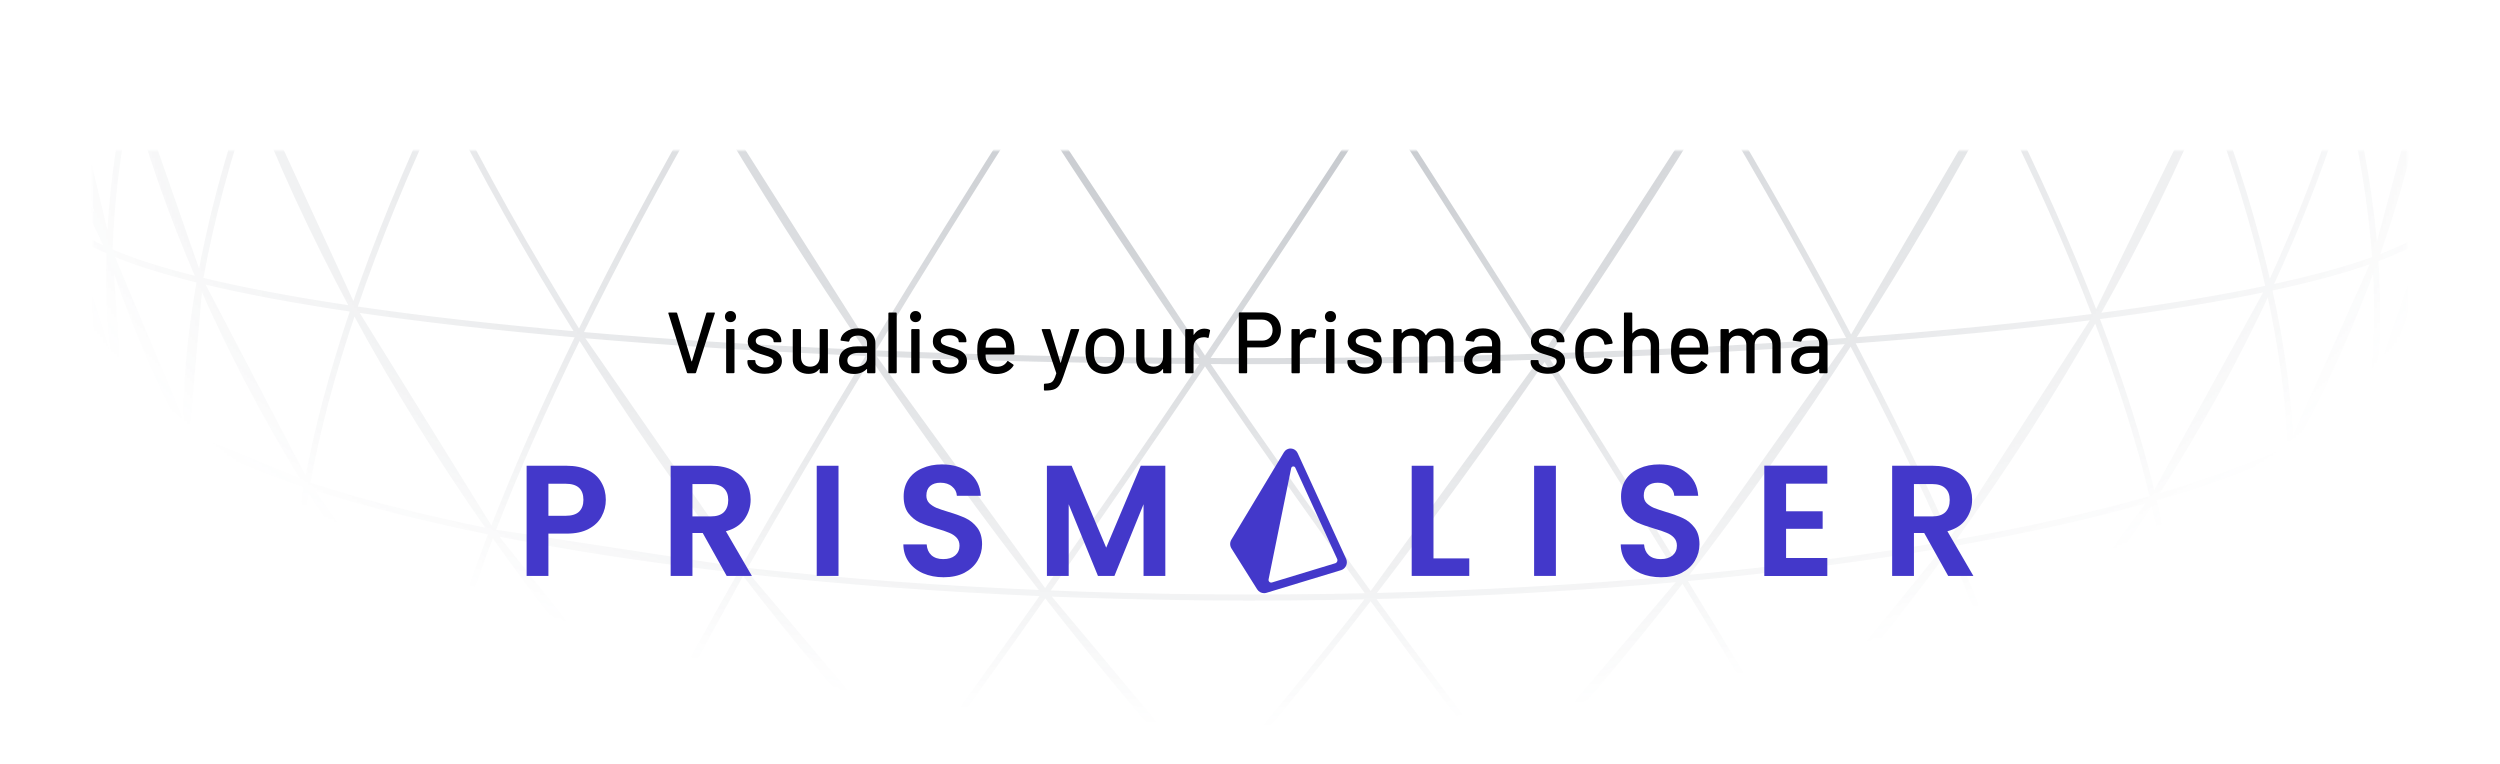 <svg width="864" height="264" viewBox="0 0 864 264" fill="none" xmlns="http://www.w3.org/2000/svg">
<g filter="url(#filter0_dddd)">
<rect x="32" y="8" width="800" height="200" rx="24" fill="white"/>
<g opacity="0.35">
<mask id="mask0" mask-type="alpha" maskUnits="userSpaceOnUse" x="32" y="8" width="800" height="200">
<rect x="32" y="8" width="800" height="200" fill="url(#paint0_radial)"/>
</mask>
<g mask="url(#mask0)">
<path d="M837.502 -16.335C833.836 -16.054 830.166 -15.81 826.494 -15.603C821.289 -15.32 816.084 -15.072 810.874 -14.853C803.879 -14.559 796.884 -14.311 789.884 -14.081C780.901 -13.796 771.913 -13.548 762.931 -13.319M762.931 -13.315C751.829 -13.037 740.722 -12.806 729.609 -12.585C716.343 -12.328 703.077 -12.103 689.809 -11.911M689.804 -11.907C674.458 -11.685 659.107 -11.481 643.761 -11.313C626.543 -11.119 609.325 -10.961 592.115 -10.823M592.113 -10.827C573.387 -10.678 554.665 -10.558 535.939 -10.474C516.191 -10.381 496.44 -10.306 476.692 -10.27M356.013 -10.363C396.239 -10.22 436.466 -10.189 476.692 -10.271M244.396 -11.076C262.348 -10.909 280.298 -10.77 298.25 -10.649C317.505 -10.528 336.76 -10.435 356.015 -10.361M153.023 -12.267C167.25 -12.026 181.478 -11.813 195.707 -11.628C211.937 -11.415 228.167 -11.239 244.397 -11.082M86.959 -13.727C96.892 -13.45 106.826 -13.201 116.761 -12.98C128.847 -12.712 140.934 -12.482 153.023 -12.269M45.366 -15.268C51.353 -14.975 57.343 -14.726 63.334 -14.506C71.207 -14.212 79.084 -13.965 86.96 -13.735M23.54 -16.715C26.476 -16.431 29.419 -16.212 32.364 -16.011C36.695 -15.719 41.029 -15.481 45.365 -15.262M23.54 -16.715C22.651 -7.932 22.128 0.877 22.014 9.704M23.54 -16.715C21.701 -16.891 19.861 -17.102 18.037 -17.384C17.015 -17.542 15.992 -17.717 15 -17.998C15.575 -9.564 16.485 -1.151 17.728 7.227C19.08 16.137 20.79 25.002 22.852 33.804C22.208 25.785 21.941 17.74 22.014 9.704M23.539 -16.709C25.005 -6.96 26.898 2.736 29.174 12.363M23.539 -16.709L29.174 12.363M23.539 -16.709C22.651 -7.925 22.127 0.885 22.014 9.704M23.539 -16.709L22.014 9.704M23.539 -16.709C26.476 -16.42 29.42 -16.2 32.365 -15.999C36.696 -15.709 41.03 -15.472 45.365 -15.252C43.175 -5.17 41.382 4.974 40.062 15.18C38.905 24.394 38.137 33.634 37.83 42.9M23.539 -16.709L37.83 42.9M29.174 12.363C31.639 22.638 34.538 32.818 37.83 42.9M29.174 12.363L37.83 42.9M29.174 12.363C31.64 22.638 34.538 32.818 37.83 42.9M22.014 9.704C21.941 17.751 22.208 25.789 22.852 33.809C24.625 35.459 26.614 36.898 28.713 38.214C31.605 39.987 34.678 41.514 37.83 42.9M22.014 9.704L37.83 42.9M45.365 -15.258C48.298 -4.038 51.696 7.078 55.501 18.089C59.591 29.809 64.137 41.389 69.093 52.829M45.365 -15.258L69.093 52.829M45.365 -15.258C43.175 -5.177 41.383 4.973 40.063 15.178C38.906 24.391 38.137 33.631 37.83 42.897C42.122 44.755 46.547 46.35 51.033 47.797C56.973 49.699 63.008 51.339 69.093 52.829M45.365 -15.258C48.298 -4.038 51.697 7.078 55.503 18.088C59.593 29.799 64.138 41.379 69.093 52.828L45.365 -15.258ZM45.365 -15.258C51.353 -14.96 57.343 -14.715 63.335 -14.496C71.208 -14.198 79.083 -13.953 86.96 -13.725C82.975 -2.233 79.371 9.357 76.23 21.051C73.44 31.57 71.029 42.161 69.093 52.829M86.958 -13.72C91.83 -1.014 97.145 11.561 102.85 23.987C108.904 37.096 115.385 50.029 122.254 62.815M86.958 -13.72L122.254 62.815M86.958 -13.72C82.974 -2.231 79.371 9.354 76.23 21.053C73.44 31.57 71.028 42.166 69.092 52.832C76.89 54.732 84.761 56.378 92.666 57.875C102.485 59.724 112.356 61.344 122.254 62.815M86.958 -13.72C91.829 -1.014 97.146 11.561 102.851 23.986C108.905 37.095 115.385 50.029 122.254 62.815M86.958 -13.72C96.892 -13.44 106.826 -13.195 116.761 -12.968C128.847 -12.705 140.934 -12.469 153.023 -12.258C146.935 0.649 141.161 13.671 135.768 26.815C130.921 38.706 126.388 50.704 122.254 62.815M200.194 71.674C191.491 57.754 183.128 43.669 175.11 29.43C167.404 15.678 160.029 1.778 153.024 -12.263C146.936 0.641 141.162 13.667 135.771 26.815C130.923 38.712 126.389 50.696 122.255 62.803C134.176 64.553 146.133 66.084 158.114 67.466C172.115 69.058 186.146 70.44 200.194 71.674ZM200.194 71.674C191.491 57.754 183.128 43.669 175.111 29.43C167.405 15.678 160.03 1.778 153.023 -12.263C167.25 -12.018 181.479 -11.807 195.709 -11.624C211.938 -11.405 228.167 -11.222 244.398 -11.072C236.26 3.099 228.333 17.367 220.65 31.731C213.607 44.957 206.771 58.263 200.194 71.674ZM244.397 -11.07C253.277 3.946 262.402 18.848 271.767 33.63C281.251 48.565 290.977 63.379 300.941 78.067M244.397 -11.07L300.941 78.067M244.397 -11.07C236.26 3.099 228.333 17.364 220.653 31.742C213.607 44.958 206.771 58.261 200.194 71.677C216.136 73.058 232.099 74.239 248.077 75.27C265.685 76.38 283.309 77.307 300.941 78.067M244.397 -11.07C253.28 3.945 262.405 18.847 271.769 33.63C281.253 48.565 290.978 63.379 300.941 78.067M244.397 -11.07C262.348 -10.895 280.299 -10.755 298.25 -10.641C317.506 -10.519 336.76 -10.422 356.015 -10.353M300.941 78.067C309.685 63.676 318.511 49.324 327.418 35.011C336.866 19.848 346.398 4.727 356.015 -10.353M356.015 -10.353C365.962 5.093 376.017 20.483 386.18 35.818C396.16 50.86 406.247 65.846 416.439 80.774M356.015 -10.353L416.439 80.774M356.015 -10.353C346.401 4.729 336.869 19.852 327.418 35.014C318.507 49.327 309.682 63.68 300.942 78.075C319.811 78.87 338.69 79.481 357.574 79.936C377.192 80.39 396.815 80.669 416.439 80.774M356.015 -10.353C365.965 5.092 376.021 20.483 386.183 35.818C396.161 50.86 406.247 65.846 416.439 80.774M356.015 -10.353C376.043 -10.283 396.068 -10.239 416.1 -10.221C436.297 -10.213 456.496 -10.221 476.694 -10.265C466.649 5.189 456.537 20.609 446.358 35.993C436.454 50.957 426.481 65.883 416.439 80.774M592.112 -10.811C600.733 3.661 609.177 18.202 617.418 32.84C625.035 46.389 632.459 60.023 639.687 73.739C622.793 74.98 605.877 76.028 588.952 76.919C570.595 77.86 552.228 78.627 533.853 79.218M592.112 -10.811L533.853 79.218M592.112 -10.811C582.841 4.385 573.358 19.478 563.666 34.466C553.935 49.491 543.997 64.409 533.853 79.218M592.112 -10.811C573.386 -10.662 554.664 -10.549 535.937 -10.453C516.191 -10.365 496.438 -10.295 476.692 -10.261C486.539 4.984 496.348 20.248 506.119 35.532C515.404 50.074 524.649 64.636 533.853 79.218M592.112 -10.811C582.84 4.382 573.358 19.471 563.666 34.456C553.937 49.486 543.999 64.407 533.853 79.218M689.81 -11.899C696.486 1.377 702.866 14.767 708.9 28.278C714.352 40.548 719.519 52.915 724.312 65.395C711.25 67.065 698.144 68.535 685.028 69.838C669.934 71.316 654.825 72.601 639.693 73.73M689.81 -11.899L639.693 73.73M689.81 -11.899C682.234 2.451 674.336 16.666 666.118 30.736C657.625 45.217 648.814 59.551 639.693 73.73M689.81 -11.899C674.458 -11.672 659.107 -11.471 643.761 -11.305C626.543 -11.112 609.325 -10.946 592.115 -10.815C600.738 3.65 609.182 18.195 617.424 32.835C625.033 46.382 632.467 60.007 639.693 73.73M689.81 -11.899C682.235 2.452 674.334 16.667 666.113 30.736C657.623 45.218 648.815 59.552 639.693 73.73M689.81 -11.899C703.08 -12.101 716.345 -12.32 729.616 -12.574C740.723 -12.793 751.83 -13.029 762.932 -13.309M689.81 -11.899C696.486 1.372 702.866 14.766 708.905 28.273C714.352 40.547 719.519 52.917 724.312 65.401M762.932 -13.309C767.472 -1.43 771.65 10.564 775.373 22.662C778.695 33.553 781.649 44.53 784.141 55.596C775.252 57.469 766.297 59.106 757.32 60.595C746.356 62.398 735.348 63.974 724.312 65.401M762.932 -13.309L724.312 65.401M762.932 -13.309C757.48 -0.213 751.599 12.743 745.34 25.551C738.735 38.998 731.707 52.278 724.312 65.401M810.874 -14.841C813.51 -4.386 815.75 6.148 817.512 16.761C819.061 26.314 820.219 35.918 820.911 45.559C815.744 47.443 810.468 49.064 805.137 50.536C798.208 52.438 791.196 54.095 784.13 55.593C789.599 43.78 794.655 31.818 799.262 19.706M810.874 -14.841C807.448 -3.211 803.555 8.304 799.262 19.706M810.874 -14.841C803.879 -14.551 796.885 -14.297 789.884 -14.069C780.902 -13.78 771.914 -13.535 762.932 -13.307C767.472 -1.423 771.65 10.557 775.373 22.659C778.695 33.553 781.649 44.534 784.136 55.593C789.599 43.78 794.655 31.818 799.262 19.706M837.503 -16.323C838.689 -7.199 839.501 1.96 839.88 11.136C840.193 19.487 840.144 27.839 839.699 36.182C837.344 37.91 834.791 39.402 832.161 40.744C828.532 42.578 824.754 44.139 820.905 45.56M837.503 -16.323L820.905 45.56M837.503 -16.323C835.691 -6.181 833.44 3.889 830.788 13.891C827.928 24.549 824.617 35.112 820.905 45.56M837.503 -16.323C833.835 -16.034 830.162 -15.805 826.495 -15.595C821.284 -15.297 816.079 -15.06 810.869 -14.832C813.504 -4.374 815.75 6.153 817.507 16.768C819.061 26.321 820.219 35.919 820.905 45.56M819.511 94.005C820.548 86.475 821.169 78.912 821.432 71.323C821.69 62.728 821.482 54.134 820.911 45.557C824.76 44.137 828.532 42.565 832.161 40.74C834.802 39.388 837.355 37.901 839.699 36.176M819.511 94.005L839.699 36.176M819.511 94.005C823.722 84.396 827.571 74.661 831.008 64.816C834.28 55.359 837.196 45.81 839.699 36.176M819.511 94.005C822.481 91.554 825.276 88.926 827.801 86.103C829.849 83.762 831.716 81.303 833.347 78.717C834.994 72.092 836.317 65.416 837.366 58.697C838.502 51.219 839.26 43.706 839.699 36.176M839.699 36.176C840.155 27.835 840.199 19.484 839.891 11.134C839.499 1.957 838.702 -7.203 837.503 -16.324C839.908 -16.526 842.313 -16.737 844.723 -17.018C846.156 -17.202 847.583 -17.386 849 -17.667M839.699 36.176C842.053 27.035 844.033 17.821 845.634 8.552C847.115 -0.149 848.238 -8.894 849 -17.667M791.603 110.921C791.317 102.284 790.549 93.664 789.434 85.078C788.111 75.191 786.299 65.362 784.136 55.601C791.196 54.099 798.208 52.446 805.137 50.54C810.462 49.063 815.744 47.443 820.911 45.555M791.603 110.921L820.911 45.555M791.603 110.921C797.422 100.153 802.827 89.213 807.811 78.12C812.593 67.402 816.974 56.541 820.911 45.555M791.603 110.921C797.137 108.311 802.534 105.474 807.69 102.326C811.824 99.775 815.794 97.03 819.511 94.008C820.554 86.48 821.169 78.909 821.432 71.33C821.685 62.727 821.487 54.133 820.911 45.555M744.127 128.186C741.788 118.322 739.037 108.54 736.001 98.826C732.46 87.595 728.528 76.456 724.306 65.4C735.342 63.975 746.35 62.4 757.315 60.6C766.292 59.109 775.247 57.476 784.13 55.602M744.127 128.186L784.13 55.602M744.127 128.186C751.71 116.334 758.888 104.281 765.649 92.044M744.127 128.186L765.649 92.044M744.127 128.186C753.054 125.603 761.905 122.787 770.591 119.613C777.728 116.988 784.762 114.122 791.597 110.923C791.306 102.283 790.549 93.669 789.429 85.087C788.094 75.198 786.299 65.366 784.13 55.602M784.13 55.602C778.393 67.916 772.221 80.063 765.649 92.044M784.13 55.602L765.649 92.044M784.13 55.602C778.39 67.913 772.227 80.066 765.649 92.044M673.827 143.936C668.951 132.869 663.834 121.885 658.542 110.974C652.469 98.476 646.161 86.069 639.687 73.736C654.819 72.603 669.929 71.321 685.022 69.841C698.139 68.534 711.245 67.078 724.317 65.398M673.827 143.936L724.317 65.398M673.827 143.936C683.012 131.231 691.83 118.32 700.275 105.217C708.669 92.128 716.686 78.851 724.317 65.398M673.827 143.936C686.587 141.702 699.286 139.213 711.892 136.384C722.725 133.936 733.481 131.231 744.127 128.187M724.317 65.398C728.528 76.457 732.454 87.591 736.001 98.832C739.037 108.542 741.788 118.32 744.127 128.187M744.127 128.187C746.076 136.523 747.74 144.905 748.975 153.343C749.974 160.339 750.682 167.358 750.957 174.4C742.518 178.445 733.865 182.12 725.075 185.495C714.89 189.384 704.524 192.877 694.026 196.071M744.127 128.187L694.026 196.071M744.127 128.187C736.502 140.05 728.475 151.705 720.057 163.138C711.755 174.344 703.086 185.33 694.026 196.071M744.127 128.187C733.486 131.231 722.731 133.935 711.898 136.388C699.286 139.211 686.587 141.703 673.832 143.943C677.95 153.328 681.898 162.783 685.588 172.318C688.618 180.172 691.457 188.082 694.026 196.071M581.59 155.925C574.164 143.806 566.696 131.709 559.185 119.632C550.782 106.139 542.338 92.666 533.854 79.213C552.229 78.622 570.597 77.855 588.954 76.911C605.877 76.015 622.793 74.971 639.687 73.73M581.59 155.925L639.687 73.73M581.59 155.925C591.779 142.747 601.655 129.381 611.241 115.851C621.033 101.976 630.516 87.933 639.687 73.73M581.59 155.925C597.834 154.42 614.036 152.637 630.189 150.54C644.793 148.625 659.349 146.446 673.832 143.931C668.957 132.867 663.84 121.884 658.542 110.968C652.469 98.473 646.166 86.068 639.687 73.73M473.701 162.033C464.322 149.15 455.049 136.206 445.884 123.203C435.964 109.117 426.149 94.973 416.439 80.771M473.701 162.033L533.856 79.208M473.701 162.033C483.862 148.852 493.804 135.55 503.569 122.132M473.701 162.033L503.569 122.132M473.701 162.033C492.149 161.583 510.581 160.855 529.001 159.815C546.557 158.808 564.092 157.523 581.592 155.927C574.168 143.807 566.698 131.71 559.182 119.635C550.786 106.137 542.344 92.66 533.856 79.208M473.701 162.033C483.857 148.851 493.814 135.55 503.569 122.132M416.439 80.771C436.225 80.862 456.011 80.78 475.792 80.526M416.439 80.771C426.144 94.974 435.957 109.118 445.878 123.202C455.047 136.206 464.321 149.15 473.701 162.036C454.885 162.469 436.057 162.608 417.23 162.445C398.546 162.274 379.867 161.805 361.202 161.038C370.137 148.329 379.005 135.584 387.805 122.802C397.414 108.826 406.959 94.816 416.439 80.771ZM475.792 80.526C495.151 80.258 514.506 79.819 533.856 79.208M475.792 80.526C495.151 80.264 514.506 79.827 533.856 79.215C524.652 64.632 515.405 50.069 506.117 35.528C496.352 20.243 486.544 4.979 476.694 -10.264C466.651 5.19 456.539 20.609 446.358 35.992C436.454 50.957 426.481 65.886 416.439 80.779C436.225 80.866 456.012 80.788 475.792 80.526ZM533.856 79.208C523.961 93.626 513.864 107.936 503.569 122.132M533.856 79.208L503.569 122.132M361.2 161.042C350.914 147.817 340.874 134.445 331.05 120.934C320.777 106.783 310.744 92.485 300.939 78.073M361.2 161.042L300.939 78.073M361.2 161.042C370.134 148.332 379.001 135.586 387.801 122.802C397.413 108.83 406.958 94.821 416.436 80.777C396.812 80.674 377.19 80.396 357.572 79.941C338.687 79.495 319.809 78.872 300.939 78.073M361.2 161.042C350.914 147.817 340.873 134.445 331.048 120.942C320.78 106.781 310.743 92.49 300.939 78.073M361.2 161.042C343.182 160.28 325.181 159.239 307.206 157.888C290.323 156.593 273.47 155.036 256.656 153.151C263.418 141.3 270.27 129.49 277.214 117.722C285.033 104.456 292.948 91.248 300.939 78.073M300.939 78.073C292.943 91.246 285.035 104.459 277.213 117.714C270.276 129.487 263.416 141.293 256.657 153.156M300.939 78.073C283.306 77.307 265.684 76.384 248.075 75.265C232.097 74.244 216.135 73.059 200.191 71.675M256.657 153.156C246.659 140.058 236.982 126.77 227.632 113.301C218.153 99.6 209.004 85.722 200.191 71.675M256.657 153.156L200.191 71.675M256.657 153.156C246.658 140.058 236.98 126.77 227.63 113.301C218.152 99.6 209.004 85.722 200.191 71.675M256.657 153.156C241.282 151.403 225.948 149.394 210.673 147.064C197.064 144.956 183.508 142.594 170.032 139.901C174.191 129.157 178.641 118.496 183.299 107.908C188.678 95.74 194.331 83.671 200.191 71.675M170.033 139.902C161.246 127.397 152.84 114.685 144.822 101.78C136.903 88.972 129.378 75.975 122.255 62.804M170.033 139.902L122.255 62.804M170.033 139.902C174.191 129.153 178.64 118.495 183.298 107.904C188.677 95.738 194.332 83.672 200.192 71.672C186.144 70.445 172.114 69.053 158.113 67.462C146.131 66.086 134.174 64.553 122.255 62.804M170.033 139.902C161.246 127.397 152.839 114.685 144.821 101.78C136.9 88.973 129.375 75.976 122.255 62.804M170.033 139.902C158.325 137.532 146.685 134.913 135.149 131.954C125.365 129.427 115.664 126.65 106.098 123.526M122.255 62.804C118.633 73.504 115.326 84.285 112.436 95.15C109.969 104.539 107.817 113.995 106.098 123.526M106.098 123.526C99.002 111.953 92.314 100.187 86.043 88.244M106.098 123.526L86.043 88.244M106.098 123.526C107.816 114 109.968 104.541 112.435 95.149C115.324 84.279 118.632 73.501 122.255 62.806C112.355 61.346 102.485 59.726 92.667 57.873C84.761 56.378 76.891 54.725 69.091 52.83M106.098 123.526L69.091 52.83M106.098 123.526C98.163 120.913 90.33 118.057 82.669 114.86C76.435 112.23 70.326 109.383 64.427 106.202M106.098 123.526L64.427 106.202M86.043 88.244C79.974 76.598 74.311 64.794 69.091 52.83M86.043 88.244L69.091 52.83M69.091 52.83C67.414 62.264 66.109 71.739 65.285 81.265C64.598 89.564 64.276 97.879 64.427 106.202M69.091 52.83L64.427 106.202M64.427 106.202C59.077 95.748 54.131 85.134 49.595 74.381C45.266 64.004 41.333 53.509 37.829 42.896M64.427 106.202L37.829 42.896M64.427 106.202C64.276 97.877 64.597 89.56 65.283 81.26C66.108 71.74 67.413 62.263 69.091 52.828C63.008 51.339 56.972 49.699 51.032 47.799C46.548 46.352 42.121 44.754 37.829 42.896M64.427 106.202C59.691 103.612 55.105 100.821 50.768 97.734C47.297 95.228 44.004 92.546 40.979 89.619M64.427 106.202L40.979 89.619M37.829 42.896C37.588 51.179 37.718 59.454 38.286 67.721C38.821 75.053 39.7 82.361 40.979 89.619M37.829 42.896L40.979 89.619M40.979 89.619C37.138 80.331 33.667 70.926 30.57 61.422C27.632 52.3 25.058 43.09 22.851 33.808M40.979 89.619L22.851 33.808M40.979 89.619C39.7 82.364 38.821 75.059 38.286 67.719C37.717 59.457 37.588 51.178 37.83 42.899C34.678 41.511 31.605 39.987 28.712 38.209C26.614 36.906 24.624 35.459 22.851 33.808M40.979 89.619C38.534 87.232 36.283 84.692 34.284 81.992C32.631 79.738 31.171 77.378 29.915 74.932C28.213 68.517 26.785 62.048 25.634 55.538C24.386 48.33 23.458 41.081 22.851 33.808M748.206 205.402C749.343 200.858 750.073 196.252 750.529 191.623C751.05 185.895 751.149 180.151 750.946 174.408C758.138 170.932 765.15 167.193 771.914 163.106C777.63 159.623 783.147 155.899 788.391 151.882M748.206 205.402L788.391 151.882M748.206 205.402C755.555 196.968 762.575 188.311 769.251 179.447C775.987 170.457 782.371 161.263 788.391 151.882M748.206 205.402C754.048 201.4 759.692 197.174 765.078 192.692M788.391 151.882C787.265 157.153 785.827 162.355 784.026 167.472C782.456 171.838 780.633 176.118 778.514 180.299M765.078 192.692C769.773 188.744 774.269 184.618 778.514 180.299M765.078 192.692C759.687 197.171 754.054 201.401 748.212 205.396C747.262 209.081 746.043 212.698 744.5 216.217C743.204 219.115 741.683 221.929 739.916 224.623C746.848 217.719 753.513 210.607 759.901 203.301C766.394 195.821 772.602 188.149 778.514 180.299M765.078 192.692C769.767 188.742 774.264 184.619 778.514 180.299M702.344 230.607C701.669 225.491 700.664 220.42 699.473 215.387C697.919 208.887 696.063 202.463 694.026 196.077C704.513 192.883 714.885 189.394 725.069 185.509C733.865 182.118 742.518 178.453 750.951 174.409M702.344 230.607L750.951 174.409M702.344 230.607C711.029 221.898 719.378 212.929 727.375 203.717C735.598 194.182 743.461 184.407 750.951 174.409M702.344 230.607C710.893 226.768 719.266 222.64 727.414 218.147C734.562 214.178 741.502 209.944 748.201 205.397C749.337 200.866 750.078 196.259 750.523 191.621C751.056 185.897 751.149 180.149 750.951 174.409M702.344 230.607C692.681 234.91 682.826 238.823 672.811 242.424C661.633 246.398 650.295 249.968 638.825 253.195M702.344 230.607C701.669 225.498 700.659 220.425 699.473 215.383C697.919 208.892 696.058 202.461 694.032 196.074M638.825 253.195C635.68 247.443 632.483 241.713 629.234 236.007C625.077 228.72 620.874 221.454 616.622 214.211C630.436 211.746 644.162 208.952 657.784 205.77C669.978 202.879 682.068 199.674 694.032 196.074M638.825 253.195L694.032 196.074M638.825 253.195C648.467 244.508 657.751 235.521 666.717 226.274C676.182 216.466 685.28 206.389 694.032 196.074M638.825 253.195C626.23 256.705 613.498 259.803 600.656 262.54C586.8 265.461 572.838 267.971 558.798 270.104M638.825 253.195C635.69 247.441 632.478 241.716 629.234 236.005C625.088 228.713 620.877 221.45 616.627 214.202M558.798 270.104C553.063 263.659 547.473 257.117 541.966 250.516C535.222 242.422 528.613 234.239 522.097 226.005M558.798 270.104L522.097 226.005M558.798 270.104C568.658 261.745 578.183 253.091 587.424 244.202C597.493 234.46 607.217 224.445 616.627 214.202M558.798 270.104L616.627 214.202M522.097 226.005C538.477 224.717 554.819 223.083 571.105 221.06C586.348 219.132 601.523 216.865 616.627 214.202M522.097 226.005L616.627 214.202M522.097 226.005C505.006 227.315 487.881 228.251 470.737 228.81C453.28 229.364 435.819 229.532 418.352 229.342C426.712 238.53 435.256 247.58 444.057 256.447C451.587 264.002 459.3 271.412 467.265 278.625M522.097 226.005L467.265 278.625M522.097 226.005C512.928 235.761 503.509 245.335 493.789 254.661M522.097 226.005L493.789 254.661M522.097 226.005C528.612 234.238 535.223 242.421 541.961 250.515C547.468 257.117 553.063 263.653 558.798 270.101C543.939 272.323 529.003 274.123 514.015 275.536C498.471 276.979 482.882 277.992 467.265 278.625M467.265 278.625C476.383 270.88 485.2 262.866 493.789 254.661M467.265 278.625L493.789 254.661M467.265 278.625C476.383 270.88 485.206 262.873 493.789 254.661M372.384 277.241C362.964 269.312 353.854 261.099 344.989 252.681C335.068 243.211 325.465 233.478 316.129 223.556M372.384 277.241C379.8 270.247 386.989 263.07 394.021 255.776C402.338 247.109 410.425 238.282 418.351 229.346C401.006 229.122 383.669 228.526 366.357 227.557C349.578 226.586 332.832 225.265 316.129 223.556M372.384 277.241C357.07 276.175 341.797 274.722 326.582 272.846C312.077 271.02 297.641 268.831 283.292 266.209C288.333 259.96 293.28 253.659 298.171 247.314C304.234 239.443 310.209 231.514 316.129 223.556M283.292 266.212C273.403 257.733 263.855 248.951 254.604 239.933C244.615 230.14 234.985 220.066 225.674 209.763M283.292 266.212L225.674 209.763M283.292 266.212C288.331 259.964 293.278 253.664 298.167 247.319C304.232 239.446 310.208 231.514 316.128 223.559C300.33 221.905 284.581 219.918 268.902 217.533C254.413 215.295 239.996 212.732 225.674 209.763M283.292 266.212C273.403 257.733 263.855 248.951 254.601 239.933C244.615 230.14 234.985 220.066 225.674 209.763M283.292 266.212C269.883 263.73 256.567 260.894 243.372 257.63C231.266 254.602 219.276 251.234 207.443 247.452C209.873 241.869 212.444 236.344 215.092 230.849C218.51 223.774 222.055 216.75 225.674 209.763M207.445 247.451C198.006 238.723 188.921 229.702 180.163 220.433C170.997 210.664 162.185 200.638 153.741 190.369M207.445 247.451L153.741 190.369M207.445 247.451C209.872 241.867 212.444 236.343 215.092 230.85C218.509 223.773 222.054 216.749 225.675 209.762C212.733 207.053 199.88 204.02 187.155 200.583C175.89 197.521 164.735 194.144 153.741 190.369M207.445 247.451C196.764 243.998 186.226 240.231 175.876 236.059C166.666 232.313 157.621 228.261 148.797 223.841C148.897 218.902 149.371 213.972 150.065 209.071C150.982 202.79 152.254 196.561 153.741 190.369M148.796 223.845C140.448 215.188 132.45 206.272 124.79 197.133M148.796 223.845L124.79 197.133M148.796 223.845C148.895 218.901 149.369 213.973 150.064 209.076C150.979 202.787 152.254 196.56 153.742 190.371C144.184 187.063 134.763 183.464 125.54 179.476C117.641 176.03 109.904 172.309 102.398 168.229M148.796 223.845L102.398 168.229M148.796 223.845C140.448 215.188 132.448 206.272 124.79 197.133M148.796 223.845C141.025 219.925 133.442 215.723 126.104 211.185C119.686 207.189 113.471 202.948 107.513 198.417C106.028 194.008 104.924 189.501 104.11 184.954M124.79 197.133C116.963 187.724 109.495 178.084 102.398 168.229M124.79 197.133L102.398 168.229M102.398 168.229C102.622 173.83 103.151 179.415 104.11 184.954M104.11 184.954C104.925 189.496 106.028 194 107.514 198.418M104.11 184.954C103.153 179.409 102.623 173.824 102.4 168.224C96.042 164.732 89.868 160.999 83.956 156.939C78.972 153.478 74.192 149.799 69.687 145.863M87.616 172.852C93.913 181.576 100.55 190.103 107.514 198.418M87.616 172.852L69.687 145.863M87.616 172.852C81.293 164.041 75.312 155.039 69.687 145.863M107.514 198.418C102.316 194.443 97.327 190.259 92.586 185.849C88.444 181.977 84.508 177.936 80.79 173.739C78.535 169.617 76.525 165.393 74.767 161.084C72.754 156.099 71.075 151.012 69.687 145.863M40.981 89.626C44.972 99.198 49.335 108.645 54.063 117.95C58.908 127.41 64.12 136.719 69.688 145.86M40.981 89.626L69.688 145.86M40.981 89.626C42.139 96.043 43.605 102.411 45.413 108.706C47.032 114.271 48.923 119.769 51.082 125.188C53.493 128.663 56.123 132.015 58.959 135.227C62.29 138.964 65.884 142.497 69.688 145.86M40.981 89.626C44.97 99.196 49.334 108.641 54.063 117.942C58.907 127.405 64.118 136.717 69.688 145.86M40.981 89.626C44.006 92.55 47.3 95.231 50.77 97.732C55.107 100.819 59.693 103.613 64.429 106.197C64.591 113.377 65.105 120.542 66.065 127.673C66.921 133.79 68.104 139.857 69.688 145.86M64.427 106.207C69.93 116.882 75.835 127.39 82.134 137.714C88.503 148.085 95.262 158.264 102.4 168.234M64.427 106.207L102.4 168.234M64.427 106.207C64.59 113.386 65.104 120.549 66.066 127.679C66.919 133.792 68.103 139.872 69.687 145.871C74.192 149.809 78.972 153.483 83.955 156.948C89.868 161.007 96.041 164.745 102.4 168.234M64.427 106.207C69.93 116.882 75.836 127.391 82.136 137.714C88.504 148.085 95.262 158.264 102.4 168.234M64.427 106.207C70.326 109.391 76.435 112.239 82.672 114.87C90.333 118.062 98.165 120.917 106.099 123.532C104.674 131.602 103.563 139.703 102.898 147.852C102.374 154.638 102.162 161.432 102.4 168.234M106.099 123.53C113.281 135.171 120.867 146.614 128.845 157.84C136.76 168.914 145.063 179.765 153.743 190.378M106.099 123.53L153.743 190.378M106.099 123.53C104.675 131.602 103.564 139.699 102.9 147.851C102.376 154.635 102.164 161.433 102.401 168.232C109.906 172.309 117.643 176.036 125.542 179.479C134.765 183.46 144.185 187.061 153.743 190.378M106.099 123.53C113.281 135.171 120.867 146.614 128.846 157.84C136.76 168.914 145.063 179.765 153.743 190.378M106.099 123.53C115.665 126.656 125.366 129.434 135.15 131.967C146.687 134.926 158.326 137.546 170.034 139.913C166.538 148.999 163.249 158.157 160.273 167.393C157.843 174.992 155.627 182.653 153.743 190.378M170.034 139.909C178.729 152.219 187.798 164.317 197.231 176.191C206.36 187.616 215.834 198.821 225.676 209.769M170.034 139.909L225.676 209.769M170.034 139.909C166.538 148.997 163.251 158.155 160.274 167.392C157.844 174.996 155.628 182.653 153.743 190.374C164.735 194.148 175.889 197.524 187.155 200.595C199.881 204.026 212.733 207.05 225.676 209.769M170.034 139.909C178.729 152.219 187.799 164.317 197.233 176.191C206.362 187.616 215.834 198.813 225.676 209.769M170.034 139.909C183.51 142.605 197.067 144.965 210.675 147.075C225.951 149.404 241.284 151.412 256.659 153.155M170.034 139.909L256.659 153.155M225.676 209.769C230.174 201.095 234.788 192.484 239.477 183.896C245.108 173.605 250.845 163.36 256.659 153.155M225.676 209.769L256.659 153.155M225.676 209.769C230.174 201.092 234.789 192.477 239.48 183.894C245.109 173.609 250.847 163.37 256.659 153.155M225.676 209.769C239.998 212.731 254.415 215.297 268.903 217.532C284.582 219.914 300.33 221.909 316.13 223.556M256.659 153.155C266.274 165.697 276.189 178.047 286.434 190.188C296.035 201.517 305.919 212.653 316.13 223.556M256.659 153.155L316.13 223.556M256.659 153.155C266.274 165.697 276.189 178.047 286.435 190.188C296.036 201.517 305.919 212.653 316.13 223.556M256.659 153.155C273.472 155.042 290.326 156.604 307.21 157.895C325.184 159.237 343.184 160.288 361.202 161.05M316.13 223.556C323.219 213.999 330.239 204.403 337.19 194.766C345.263 183.566 353.267 172.327 361.202 161.05M361.202 161.05C370.762 173.315 380.529 185.441 390.544 197.414C399.595 208.203 408.847 218.862 418.35 229.344M361.202 161.05L418.35 229.344M361.202 161.05C353.265 172.323 345.267 183.574 337.192 194.771C330.242 204.407 323.22 214.002 316.128 223.557C332.831 225.271 349.578 226.593 366.356 227.561C383.669 228.528 401.005 229.122 418.35 229.344M361.202 161.05C370.763 173.315 380.53 185.441 390.546 197.414C399.601 208.203 408.852 218.862 418.35 229.344M361.202 161.05C379.867 161.815 398.545 162.284 417.23 162.457C436.057 162.618 454.878 162.48 473.7 162.042C464.348 174.153 454.823 186.141 445.074 197.99C436.352 208.572 427.462 219.039 418.35 229.344M418.35 229.344C435.814 229.542 453.281 229.368 470.736 228.822C487.879 228.257 505.004 227.32 522.096 226.012C514.365 216.237 506.768 206.377 499.256 196.472C490.634 185.056 482.115 173.579 473.701 162.041C464.354 174.143 454.824 186.137 445.076 197.992C436.359 208.566 427.463 219.031 418.35 229.344ZM581.591 155.934C588.023 166.451 594.424 176.976 600.771 187.531C606.097 196.405 611.39 205.293 616.622 214.213C601.523 216.867 586.339 219.136 571.102 221.065C554.816 223.094 538.475 224.73 522.095 226.011M581.591 155.934L522.095 226.011M581.591 155.934C571.882 168.442 561.894 180.787 551.6 192.925C542.042 204.144 532.222 215.193 522.095 226.011M581.591 155.934C564.09 157.532 546.557 158.82 528.994 159.831C510.579 160.862 492.144 161.601 473.699 162.045C482.111 173.582 490.632 185.056 499.26 196.466C506.767 206.381 514.365 216.235 522.095 226.011M673.832 143.946C677.95 153.34 681.892 162.796 685.582 172.323C688.607 180.183 691.451 188.089 694.021 196.081C682.074 199.68 669.978 202.881 657.784 205.764C644.162 208.957 630.436 211.754 616.617 214.215M673.832 143.946L616.617 214.215M673.832 143.946C664.801 156.37 655.428 168.584 645.683 180.564C636.338 192.007 626.659 203.24 616.617 214.215M673.832 143.946C659.338 146.454 644.788 148.635 630.189 150.551C614.03 152.646 597.828 154.431 581.589 155.934C588.023 166.448 594.415 176.982 600.766 187.536C606.099 196.406 611.382 205.299 616.617 214.215M791.608 110.928C791.822 118.337 791.685 125.746 791.092 133.139C790.56 139.421 789.687 145.678 788.391 151.888C783.142 155.9 777.63 159.625 771.908 163.109C765.15 167.185 758.138 170.933 750.957 174.402M791.608 110.928L750.957 174.402M791.608 110.928C785.654 121.889 779.29 132.671 772.529 143.256C765.726 153.854 758.523 164.236 750.957 174.402M791.608 110.928C784.756 114.133 777.739 116.995 770.591 119.616C761.894 122.789 753.065 125.61 744.121 128.191C746.081 136.519 747.74 144.911 748.969 153.351C749.974 160.344 750.677 167.361 750.957 174.402M819.5 94.017C818.55 100.623 817.282 107.197 815.629 113.698C814.157 119.402 812.387 125.043 810.325 130.602C807.443 134.229 804.308 137.686 800.969 140.981C797.033 144.843 792.816 148.47 788.391 151.886M819.5 94.017L788.391 151.886M819.5 94.017C815.126 103.895 810.37 113.638 805.241 123.227C799.994 132.947 794.374 142.506 788.391 151.886M819.5 94.017C815.794 97.037 811.824 99.781 807.684 102.339C802.518 105.489 797.132 108.322 791.603 110.929C791.822 118.337 791.685 125.752 791.092 133.136C790.554 139.426 789.687 145.685 788.391 151.886M107.515 198.427C114.357 206.552 121.515 214.464 128.975 222.149C136.213 229.558 143.741 236.739 151.546 243.68M107.515 198.427L151.546 243.68M107.515 198.427C108.769 202.08 110.28 205.658 112.092 209.125C113.635 212.035 115.393 214.852 117.354 217.557C122.338 222.067 127.522 226.399 132.894 230.544C138.905 235.148 145.128 239.531 151.546 243.68M107.515 198.427C114.357 206.552 121.515 214.464 128.976 222.149C136.213 229.558 143.741 236.74 151.546 243.68M107.515 198.427C113.475 202.952 119.69 207.194 126.107 211.197C133.445 215.73 141.028 219.928 148.799 223.849C148.745 227.644 148.913 231.439 149.457 235.203C149.894 238.074 150.552 240.915 151.546 243.68M148.8 223.846C156.834 232.138 165.194 240.177 173.865 247.949C182.099 255.27 190.612 262.343 199.425 269.124M148.8 223.846L199.425 269.124M148.8 223.846C148.746 227.635 148.914 231.43 149.46 235.197C149.897 238.065 150.554 240.912 151.548 243.679C158.707 248.277 166.087 252.591 173.651 256.65C182.045 261.124 190.649 265.27 199.425 269.124M148.8 223.846C156.835 232.138 165.195 240.177 173.866 247.949C182.099 255.27 190.614 262.343 199.425 269.124M148.8 223.846C157.624 228.262 166.669 232.321 175.88 236.058C186.229 240.233 196.767 243.999 207.447 247.452M199.425 269.124C200.251 266.051 201.268 263.022 202.363 260.022C203.923 255.795 205.646 251.613 207.447 247.452M199.425 269.124C209.082 273.331 218.928 277.173 228.925 280.7C239.81 284.506 250.855 287.926 262.028 291.002M199.425 269.124L207.447 247.452M199.425 269.124C200.251 266.055 201.269 263.021 202.364 260.023C203.924 255.795 205.648 251.609 207.447 247.452M207.447 247.452C216.301 255.594 225.453 263.472 234.934 271.041C243.688 277.988 252.709 284.656 262.028 291.002M207.447 247.452C216.301 255.594 225.454 263.472 234.936 271.041C243.688 277.988 252.71 284.656 262.028 291.002M207.447 247.452C219.281 251.237 231.27 254.607 243.377 257.634C256.571 260.889 269.887 263.737 283.295 266.212C279.379 271.056 275.408 275.863 271.336 280.607C268.306 284.12 265.223 287.597 262.028 291.002M283.293 266.217C292.277 273.876 301.531 281.282 311.103 288.356C319.652 294.636 328.442 300.647 337.52 306.321M283.293 266.217L337.52 306.321M283.293 266.217C279.377 271.06 275.406 275.869 271.334 280.613C268.305 284.126 265.221 287.603 262.025 291.003C274.03 294.276 286.163 297.142 298.399 299.655C311.35 302.27 324.398 304.494 337.52 306.321M283.293 266.217C292.278 273.876 301.532 281.282 311.105 288.356C319.653 294.636 328.442 300.647 337.52 306.321M283.293 266.217C297.64 268.836 312.077 271.039 326.581 272.855C341.796 274.724 357.07 276.189 372.383 277.248C366.284 282.971 360.035 288.575 353.56 293.967C348.379 298.254 343.061 302.407 337.52 306.321M372.384 277.247C380.618 284.142 389.079 290.821 397.834 297.194C405.342 302.617 413.05 307.811 421.031 312.678M372.384 277.247L421.031 312.678M372.384 277.247C366.285 282.971 360.037 288.57 353.562 293.966C348.381 298.246 343.062 302.401 337.52 306.319C351.181 308.186 364.908 309.654 378.678 310.719M372.384 277.247C380.619 284.142 389.081 290.814 397.834 297.186C405.342 302.617 413.05 307.811 421.031 312.678M372.384 277.247C388.12 278.305 403.887 278.958 419.665 279.206C435.533 279.416 451.407 279.227 467.262 278.635C459.387 285.286 451.301 291.734 442.929 297.891C435.845 303.071 428.572 308.034 421.031 312.678M421.031 312.678C406.893 312.436 392.768 311.783 378.678 310.719M421.031 312.678L378.678 310.719M378.678 310.719C364.907 309.656 351.18 308.188 337.519 306.316C345.51 311.276 353.71 315.949 362.156 320.27C369.513 324 377.041 327.458 384.768 330.549M378.678 310.719C392.768 311.782 406.893 312.434 421.031 312.675C414.76 316.513 408.323 320.121 401.658 323.388C396.179 326.051 390.56 328.47 384.768 330.549M384.768 330.549C377.041 327.458 369.513 324 362.154 320.27C353.708 315.949 345.51 311.276 337.52 306.316C333.201 309.346 328.756 312.227 324.108 314.842C320.56 316.812 316.902 318.626 313.078 320.155C324.673 322.6 336.361 324.687 348.119 326.411C360.277 328.167 372.501 329.547 384.768 330.549ZM558.796 270.109C563.322 275.181 567.932 280.19 572.691 285.094C576.303 288.805 580.003 292.446 583.854 295.968C571.309 298.894 558.646 301.412 545.899 303.559C532.529 305.79 519.074 307.593 505.569 309.024M558.796 270.109L505.569 309.024M558.796 270.109C549.924 277.58 540.794 284.806 531.353 291.703M558.796 270.109L531.353 291.703M558.796 270.109C543.934 272.323 528.999 274.138 514.014 275.553C498.469 276.984 482.881 278.002 467.264 278.633C473.906 284.61 480.723 290.44 487.785 296.031C493.531 300.556 499.428 304.92 505.569 309.024M505.569 309.024C514.431 303.566 523.009 297.764 531.353 291.703M505.569 309.024L531.353 291.703M505.569 309.024C514.426 303.566 523.009 297.764 531.353 291.703M638.825 253.197C641.17 257.512 643.492 261.84 645.716 266.204C647.303 269.316 648.845 272.434 650.306 275.595C639.962 279.596 629.453 283.219 618.802 286.516C607.288 290.047 595.627 293.179 583.856 295.963M638.825 253.197L583.856 295.963M638.825 253.197C629.859 261.242 620.597 269.017 611.011 276.477C602.232 283.262 593.192 289.784 583.856 295.963M638.825 253.197C626.225 256.707 613.492 259.804 600.65 262.552C586.793 265.471 572.837 267.977 558.798 270.105C563.323 275.182 567.932 280.194 572.692 285.092C576.304 288.801 580.005 292.446 583.856 295.963M638.825 253.197C629.859 261.242 620.597 269.017 611.005 276.477C602.226 283.262 593.192 289.784 583.856 295.963M702.344 230.614C702.833 234.475 703.141 238.351 703.091 242.241C703.042 245.115 702.795 247.989 702.213 250.827C694.383 255.37 686.334 259.609 678.121 263.565C669.028 267.912 659.738 271.904 650.3 275.598M702.344 230.614L650.3 275.598M702.344 230.614C694.032 238.895 685.406 246.922 676.457 254.666C668.024 261.924 659.316 268.913 650.3 275.598M702.344 230.614C692.687 234.918 682.82 238.83 672.8 242.43C661.638 246.4 650.295 249.971 638.825 253.2C641.17 257.518 643.481 261.844 645.716 266.214C647.303 269.32 648.845 272.441 650.3 275.598M702.344 230.614C710.893 226.774 719.277 222.638 727.408 218.154C734.557 214.18 741.508 209.948 748.201 205.404M702.344 230.614C702.833 234.475 703.135 238.353 703.097 242.237C703.042 245.113 702.795 247.989 702.207 250.82M748.201 205.404C747.256 209.088 746.037 212.705 744.5 216.226C743.199 219.117 741.678 221.934 739.91 224.625C734.381 229.206 728.638 233.571 722.72 237.73C716.093 242.348 709.246 246.706 702.207 250.82M748.201 205.404L702.207 250.82M748.201 205.404C741.013 213.599 733.507 221.57 725.695 229.302C718.157 236.72 710.323 243.898 702.207 250.82M654.27 285.991C653.957 284.628 653.49 283.287 652.996 281.967C652.184 279.813 651.261 277.701 650.295 275.596C659.745 271.914 669.028 267.902 678.121 263.569C686.34 259.603 694.378 255.365 702.213 250.821M654.27 285.991L702.213 250.821M654.27 285.991C662.484 280.84 670.472 275.411 678.247 269.747M654.27 285.991L678.247 269.747M654.27 285.991C662.11 282.192 669.791 278.14 677.297 273.842C684.177 269.868 690.891 265.695 697.425 261.3C698.529 259.952 699.429 258.504 700.17 256.977C701.109 254.994 701.752 252.925 702.213 250.821M654.27 285.991C662.484 280.84 670.478 275.411 678.247 269.747M702.213 250.821C694.471 257.377 686.488 263.697 678.247 269.747M702.213 250.821L678.247 269.747M599.245 307.76C596.906 306.427 594.71 304.898 592.59 303.299C589.547 300.981 586.661 298.502 583.857 295.954C595.626 293.182 607.288 290.047 618.802 286.514C629.453 283.219 639.962 279.588 650.306 275.588M599.245 307.76L650.306 275.588M599.245 307.76C607.848 303.236 616.232 298.391 624.407 293.28M599.245 307.76L624.407 293.28M599.245 307.76C609.051 304.625 618.719 301.183 628.234 297.413C637.07 293.889 645.757 290.076 654.275 285.984C653.952 284.615 653.496 283.282 653.007 281.962C652.195 279.812 651.267 277.696 650.306 275.588M599.245 307.76C600.82 308.646 602.462 309.441 604.208 310.016C605.399 310.389 606.624 310.659 607.881 310.714C615.63 307.246 623.238 303.538 630.694 299.597C638.735 295.317 646.597 290.778 654.265 285.989C645.748 290.083 637.064 293.895 628.229 297.418C618.719 301.181 609.04 304.626 599.245 307.76ZM650.306 275.588C641.922 281.774 633.296 287.68 624.407 293.28M650.306 275.588L624.407 293.28M650.306 275.588C641.922 281.774 633.302 287.68 624.407 293.28M533.391 323.83C529.01 322.191 524.796 320.23 520.705 318.091C515.472 315.321 510.45 312.255 505.568 309.026C519.078 307.6 532.526 305.789 545.898 303.568C558.644 301.415 571.307 298.891 583.853 295.964M533.391 323.83L583.853 295.964M533.391 323.83C541.745 320.107 549.899 316.034 557.858 311.679C566.77 306.77 575.426 301.504 583.853 295.964M533.391 323.83C544.855 321.804 556.234 319.416 567.505 316.671C578.201 314.038 588.791 311.076 599.239 307.764C596.895 306.434 594.704 304.905 592.586 303.3C589.543 300.983 586.656 298.507 583.853 295.964M460.143 331.848C453.862 329.578 447.759 326.948 441.806 324.068C434.667 320.592 427.756 316.756 421.029 312.683C435.235 312.9 449.448 312.703 463.644 312.107C477.65 311.477 491.633 310.46 505.567 309.024M460.143 331.848L505.567 309.024M460.143 331.848C467.534 328.988 474.729 325.769 481.763 322.279C489.928 318.186 497.848 313.741 505.567 309.024M460.143 331.848C472.593 331.26 485.016 330.295 497.391 328.954C509.454 327.616 521.461 325.908 533.39 323.831C529.009 322.191 524.795 320.233 520.699 318.091C515.466 315.319 510.444 312.263 505.567 309.024M460.143 331.848C467.534 328.988 474.734 325.769 481.768 322.279C489.928 318.186 497.848 313.741 505.567 309.024M262.026 291.001C270.514 296.737 279.234 302.199 288.212 307.317M262.026 291.001C274.031 294.265 286.165 297.137 298.401 299.651C311.352 302.268 324.399 304.479 337.521 306.311C333.203 309.341 328.757 312.227 324.108 314.838C320.56 316.814 316.903 318.626 313.08 320.148M262.026 291.001C259.768 293.391 257.458 295.746 255.026 297.998C253.409 299.486 251.742 300.939 249.946 302.254C259.897 305.836 269.993 309.073 280.212 311.993C291.055 315.065 302.017 317.772 313.08 320.148M288.212 307.317C296.301 311.896 304.584 316.188 313.08 320.148M288.212 307.317C296.3 311.896 304.582 316.188 313.08 320.148M249.946 302.253C241.392 297.535 233.062 292.514 224.942 287.227M249.946 302.253C251.74 300.933 253.409 299.486 255.025 297.998C257.457 295.744 259.768 293.385 262.026 290.997C250.853 287.922 239.809 284.502 228.925 280.696C218.928 277.172 209.08 273.324 199.422 269.118C207.677 275.43 216.178 281.483 224.942 287.227M249.946 302.253L198.163 279.405M249.946 302.253C240.667 298.889 231.529 295.238 222.555 291.271C214.264 287.578 206.125 283.631 198.163 279.405M224.942 287.227C216.178 281.483 207.677 275.43 199.423 269.118C198.878 271.182 198.415 273.26 198.175 275.367C198.032 276.708 197.976 278.057 198.163 279.405M198.163 279.405C206.335 284.063 232.08 298.539 243.932 305.194M198.163 279.405L243.932 305.194M198.163 279.405C190.144 274.114 182.338 268.575 174.76 262.796C166.772 256.665 159.029 250.288 151.546 243.674C158.706 248.275 166.085 252.596 173.649 256.652C182.044 261.13 190.647 265.272 199.422 269.119C198.878 271.179 198.414 273.261 198.173 275.371C198.031 276.706 197.975 278.062 198.163 279.405ZM243.932 305.194C244.797 305.092 245.612 304.799 246.381 304.445C247.661 303.845 248.828 303.074 249.948 302.256M243.932 305.194L249.948 302.256M243.932 305.194C252.261 308.733 260.721 312.021 269.3 315.054C278.387 318.237 287.595 321.144 296.906 323.768M243.932 305.194L296.906 323.768M249.948 302.256C257.803 306.558 265.83 310.602 274.037 314.359M249.948 302.256L274.037 314.359M249.948 302.256C259.899 305.835 269.995 309.074 280.214 311.999C291.057 315.068 302.02 317.775 313.082 320.147C310.185 321.279 307.206 322.24 304.128 322.902C301.755 323.399 299.344 323.706 296.906 323.768M249.948 302.256L296.906 323.768M274.037 314.359C281.524 317.747 289.147 320.897 296.906 323.768M274.037 314.359L296.906 323.768M357.806 336.626C350.541 334.625 343.379 332.342 336.339 329.784C328.426 326.886 320.677 323.652 313.082 320.15M357.806 336.626C347.308 335.085 336.873 333.224 326.52 331.045C316.557 328.921 306.68 326.494 296.906 323.766C299.343 323.713 301.756 323.397 304.13 322.901C307.207 322.243 310.185 321.284 313.082 320.15M357.806 336.626C361.994 336.271 366.138 335.62 370.225 334.741C375.179 333.648 380.025 332.219 384.769 330.549C372.504 329.544 360.281 328.165 348.122 326.416C336.362 324.685 324.676 322.606 313.082 320.15M405.237 337.58C398.276 335.56 391.458 333.195 384.77 330.544M405.237 337.58L423.563 341.926M405.237 337.58C411.262 339.308 417.371 340.77 423.563 341.926M384.77 330.544C380.026 332.212 375.182 333.647 370.227 334.743C366.138 335.62 361.995 336.265 357.806 336.623C368.595 338.177 379.441 339.402 390.325 340.298C401.38 341.176 412.466 341.719 423.563 341.926M384.77 330.544C397.271 331.537 409.806 332.148 422.354 332.378C434.954 332.577 447.557 332.404 460.147 331.84C453.81 334.258 447.351 336.397 440.757 338.198C435.106 339.72 429.371 340.976 423.563 341.926M533.39 323.832C536.796 325.089 540.29 326.145 543.884 326.894C546.727 327.469 549.614 327.844 552.523 327.951C542.417 330.387 532.219 332.515 521.948 334.329C511.337 336.174 500.658 337.693 489.929 338.882M533.39 323.832L489.929 338.882M533.39 323.832C525.977 327.102 518.414 330.097 510.701 332.752M533.39 323.832L510.701 332.752M533.39 323.832C521.461 325.909 509.454 327.619 497.391 328.961C485.016 330.295 472.593 331.256 460.144 331.842C465.361 333.701 470.683 335.312 476.122 336.576C480.665 337.605 485.269 338.394 489.929 338.882M489.929 338.882C496.956 337.131 503.884 335.072 510.701 332.752M489.929 338.882L510.701 332.752M489.929 338.882C496.956 337.131 503.878 335.072 510.701 332.752M599.239 307.767C600.82 308.649 602.457 309.449 604.208 310.019C605.394 310.399 606.618 310.664 607.881 310.718C599.129 314.073 590.253 317.166 581.267 319.993C571.79 322.933 562.204 325.587 552.524 327.951M599.239 307.767L552.524 327.951M599.239 307.767C591.394 311.864 583.379 315.698 575.186 319.226C567.765 322.398 560.205 325.309 552.524 327.951M599.239 307.767C588.785 311.084 578.201 314.043 567.506 316.682C556.231 319.422 544.85 321.797 533.386 323.832C536.796 325.088 540.29 326.146 543.891 326.899C546.728 327.469 549.615 327.842 552.524 327.951M23.539 -16.717C21.7 -16.899 19.862 -17.109 18.037 -17.391C17.014 -17.545 15.991 -17.727 15 -18M849 -17.667C847.583 -17.394 846.15 -17.202 844.712 -17.029C842.318 -16.738 839.908 -16.528 837.503 -16.337M778.514 180.296C780.626 176.119 782.465 171.838 784.02 167.473C785.827 162.357 787.265 157.146 788.396 151.88C792.816 148.463 797.033 144.843 800.975 140.978C804.313 137.68 807.448 134.224 810.331 130.595C805.691 139.191 800.711 147.637 795.43 155.934C790.103 164.221 784.461 172.347 778.514 180.296ZM80.789 173.739C75.207 165.945 69.922 157.986 64.945 149.875C60.011 141.787 55.388 133.554 51.081 125.189C53.49 128.665 56.119 132.017 58.958 135.228C62.289 138.967 65.881 142.5 69.687 145.867C71.074 151.014 72.754 156.104 74.766 161.092C76.526 165.397 78.537 169.618 80.789 173.739ZM418.349 229.349C426.709 238.54 435.253 247.585 444.048 256.45C451.583 264.006 459.296 271.424 467.261 278.632C451.403 279.226 435.529 279.417 419.658 279.205C403.881 278.958 388.116 278.304 372.381 277.244C379.799 270.254 386.988 263.076 394.02 255.781C402.336 247.12 410.423 238.293 418.349 229.349ZM810.331 130.598C812.387 125.038 814.156 119.398 815.634 113.695C817.287 107.192 818.55 100.624 819.5 94.015C822.476 91.558 825.27 88.93 827.796 86.104C829.855 83.77 831.71 81.313 833.341 78.725C830.233 87.492 826.787 96.162 823.008 104.719C819.115 113.471 814.886 122.102 810.331 130.598ZM51.082 125.193C46.864 116.94 42.959 108.564 39.375 100.078C35.906 91.794 32.752 83.409 29.916 74.938C31.175 77.385 32.635 79.746 34.286 82.001C36.285 84.703 38.536 87.233 40.98 89.631C42.138 96.045 43.604 102.419 45.412 108.71C47.031 114.275 48.923 119.774 51.082 125.193ZM467.261 278.633C473.905 284.615 480.722 290.443 487.783 296.034C493.524 300.561 499.426 304.926 505.568 309.028C491.635 310.46 477.653 311.487 463.645 312.105C449.451 312.706 435.238 312.897 421.03 312.677C428.571 308.032 435.844 303.067 442.928 297.893C451.299 291.738 459.392 285.283 467.261 278.633ZM117.355 217.555C110.759 210.695 104.426 203.64 98.367 196.4C92.224 189.024 86.362 181.466 80.792 173.74C84.513 177.938 88.45 181.982 92.591 185.858C97.33 190.262 102.319 194.446 107.516 198.416C108.77 202.075 110.281 205.65 112.093 209.119C113.637 212.03 115.395 214.848 117.355 217.555ZM697.42 261.297C698.523 259.955 699.429 258.504 700.17 256.972C701.109 254.995 701.757 252.923 702.207 250.822C709.24 246.708 716.092 242.346 722.714 237.728C728.642 233.568 734.379 229.198 739.91 224.628C733.171 231.294 726.181 237.758 718.953 244.009C711.997 249.986 704.815 255.752 697.42 261.297ZM421.029 312.681C427.756 316.754 434.667 320.591 441.806 324.07C447.759 326.947 453.862 329.574 460.143 331.844C447.556 332.405 434.951 332.586 422.35 332.384C409.802 332.157 397.266 331.544 384.766 330.547C390.559 328.48 396.177 326.055 401.656 323.394C408.321 320.125 414.759 316.518 421.029 312.681ZM460.146 331.841C465.362 333.699 470.685 335.305 476.125 336.573C480.668 337.602 485.271 338.392 489.931 338.882C478.974 340.07 467.975 340.927 456.952 341.451C445.832 341.949 434.695 342.108 423.562 341.929C429.369 340.98 435.104 339.719 440.756 338.206C447.349 336.4 453.809 334.257 460.146 331.841Z" stroke="#4B5563" stroke-width="2.087" stroke-miterlimit="10"/>
</g>
</g>
<path d="M237.77 85C237.59 85 237.47 84.92 237.41 84.76L230.99 64.33L230.96 64.21C230.96 64.07 231.05 64 231.23 64H233.66C233.84 64 233.96 64.08 234.02 64.24L238.97 80.83C238.99 80.87 239.02 80.89 239.06 80.89C239.1 80.89 239.13 80.87 239.15 80.83L244.1 64.24C244.16 64.08 244.27 64 244.43 64H246.8C247.02 64 247.1 64.11 247.04 64.33L240.56 84.76C240.5 84.92 240.38 85 240.2 85H237.77ZM252.458 67.33C251.898 67.33 251.438 67.15 251.078 66.79C250.718 66.43 250.538 65.97 250.538 65.41C250.538 64.85 250.718 64.39 251.078 64.03C251.438 63.67 251.898 63.49 252.458 63.49C253.018 63.49 253.478 63.67 253.838 64.03C254.198 64.39 254.378 64.85 254.378 65.41C254.378 65.97 254.198 66.43 253.838 66.79C253.478 67.15 253.018 67.33 252.458 67.33ZM251.258 84.97C251.058 84.97 250.958 84.87 250.958 84.67V70.03C250.958 69.83 251.058 69.73 251.258 69.73H253.538C253.738 69.73 253.838 69.83 253.838 70.03V84.67C253.838 84.87 253.738 84.97 253.538 84.97H251.258ZM264.334 85.18C263.134 85.18 262.074 85 261.154 84.64C260.254 84.28 259.554 83.79 259.054 83.17C258.554 82.53 258.304 81.83 258.304 81.07V80.74C258.304 80.54 258.404 80.44 258.604 80.44H260.764C260.964 80.44 261.064 80.54 261.064 80.74V80.89C261.064 81.45 261.364 81.94 261.964 82.36C262.584 82.78 263.364 82.99 264.304 82.99C265.204 82.99 265.934 82.8 266.494 82.42C267.054 82.02 267.334 81.52 267.334 80.92C267.334 80.34 267.074 79.91 266.554 79.63C266.034 79.33 265.194 79.02 264.034 78.7C262.894 78.38 261.934 78.06 261.154 77.74C260.394 77.4 259.744 76.93 259.204 76.33C258.684 75.71 258.424 74.92 258.424 73.96C258.424 72.62 258.944 71.56 259.984 70.78C261.044 69.98 262.444 69.58 264.184 69.58C265.344 69.58 266.364 69.77 267.244 70.15C268.144 70.51 268.834 71.02 269.314 71.68C269.794 72.34 270.034 73.08 270.034 73.9V73.99C270.034 74.19 269.934 74.29 269.734 74.29H267.634C267.434 74.29 267.334 74.19 267.334 73.99V73.9C267.334 73.32 267.044 72.84 266.464 72.46C265.904 72.06 265.134 71.86 264.154 71.86C263.274 71.86 262.554 72.03 261.994 72.37C261.454 72.71 261.184 73.17 261.184 73.75C261.184 74.33 261.444 74.77 261.964 75.07C262.504 75.37 263.364 75.69 264.544 76.03C265.704 76.35 266.664 76.67 267.424 76.99C268.204 77.29 268.864 77.75 269.404 78.37C269.944 78.97 270.214 79.76 270.214 80.74C270.214 82.1 269.674 83.18 268.594 83.98C267.534 84.78 266.114 85.18 264.334 85.18ZM283.273 70.03C283.273 69.83 283.373 69.73 283.573 69.73H285.823C286.023 69.73 286.123 69.83 286.123 70.03V84.7C286.123 84.9 286.023 85 285.823 85H283.573C283.373 85 283.273 84.9 283.273 84.7V83.59C283.273 83.55 283.253 83.53 283.213 83.53C283.193 83.51 283.163 83.52 283.123 83.56C282.323 84.66 281.093 85.21 279.433 85.21C278.453 85.21 277.543 85.02 276.703 84.64C275.883 84.26 275.223 83.7 274.723 82.96C274.223 82.22 273.973 81.32 273.973 80.26V70.03C273.973 69.83 274.073 69.73 274.273 69.73H276.523C276.723 69.73 276.823 69.83 276.823 70.03V79.36C276.823 80.4 277.093 81.22 277.633 81.82C278.193 82.42 278.973 82.72 279.973 82.72C280.973 82.72 281.773 82.42 282.373 81.82C282.973 81.2 283.273 80.38 283.273 79.36V70.03ZM296.506 69.49C297.726 69.49 298.786 69.71 299.686 70.15C300.606 70.57 301.306 71.17 301.786 71.95C302.286 72.71 302.536 73.58 302.536 74.56V84.7C302.536 84.9 302.436 85 302.236 85H299.956C299.756 85 299.656 84.9 299.656 84.7V83.62C299.656 83.52 299.606 83.5 299.506 83.56C298.986 84.1 298.346 84.52 297.586 84.82C296.846 85.1 296.016 85.24 295.096 85.24C293.616 85.24 292.386 84.87 291.406 84.13C290.446 83.37 289.966 82.23 289.966 80.71C289.966 79.15 290.506 77.93 291.586 77.05C292.686 76.15 294.216 75.7 296.176 75.7H299.536C299.616 75.7 299.656 75.66 299.656 75.58V74.77C299.656 73.89 299.396 73.21 298.876 72.73C298.376 72.23 297.606 71.98 296.566 71.98C295.726 71.98 295.036 72.15 294.496 72.49C293.976 72.81 293.656 73.25 293.536 73.81C293.476 74.01 293.356 74.1 293.176 74.08L290.746 73.75C290.546 73.71 290.456 73.63 290.476 73.51C290.636 72.33 291.266 71.37 292.366 70.63C293.466 69.87 294.846 69.49 296.506 69.49ZM295.726 82.81C296.786 82.81 297.706 82.53 298.486 81.97C299.266 81.41 299.656 80.7 299.656 79.84V78.07C299.656 77.99 299.616 77.95 299.536 77.95H296.716C295.536 77.95 294.596 78.18 293.896 78.64C293.196 79.1 292.846 79.74 292.846 80.56C292.846 81.3 293.106 81.86 293.626 82.24C294.166 82.62 294.866 82.81 295.726 82.81ZM307.324 85C307.124 85 307.024 84.9 307.024 84.7V64.3C307.024 64.1 307.124 64 307.324 64H309.604C309.804 64 309.904 64.1 309.904 64.3V84.7C309.904 84.9 309.804 85 309.604 85H307.324ZM316.424 67.33C315.864 67.33 315.404 67.15 315.044 66.79C314.684 66.43 314.504 65.97 314.504 65.41C314.504 64.85 314.684 64.39 315.044 64.03C315.404 63.67 315.864 63.49 316.424 63.49C316.984 63.49 317.444 63.67 317.804 64.03C318.164 64.39 318.344 64.85 318.344 65.41C318.344 65.97 318.164 66.43 317.804 66.79C317.444 67.15 316.984 67.33 316.424 67.33ZM315.224 84.97C315.024 84.97 314.924 84.87 314.924 84.67V70.03C314.924 69.83 315.024 69.73 315.224 69.73H317.504C317.704 69.73 317.804 69.83 317.804 70.03V84.67C317.804 84.87 317.704 84.97 317.504 84.97H315.224ZM328.301 85.18C327.101 85.18 326.041 85 325.121 84.64C324.221 84.28 323.521 83.79 323.021 83.17C322.521 82.53 322.271 81.83 322.271 81.07V80.74C322.271 80.54 322.371 80.44 322.571 80.44H324.731C324.931 80.44 325.031 80.54 325.031 80.74V80.89C325.031 81.45 325.331 81.94 325.931 82.36C326.551 82.78 327.331 82.99 328.271 82.99C329.171 82.99 329.901 82.8 330.461 82.42C331.021 82.02 331.301 81.52 331.301 80.92C331.301 80.34 331.041 79.91 330.521 79.63C330.001 79.33 329.161 79.02 328.001 78.7C326.861 78.38 325.901 78.06 325.121 77.74C324.361 77.4 323.711 76.93 323.171 76.33C322.651 75.71 322.391 74.92 322.391 73.96C322.391 72.62 322.911 71.56 323.951 70.78C325.011 69.98 326.411 69.58 328.151 69.58C329.311 69.58 330.331 69.77 331.211 70.15C332.111 70.51 332.801 71.02 333.281 71.68C333.761 72.34 334.001 73.08 334.001 73.9V73.99C334.001 74.19 333.901 74.29 333.701 74.29H331.601C331.401 74.29 331.301 74.19 331.301 73.99V73.9C331.301 73.32 331.011 72.84 330.431 72.46C329.871 72.06 329.101 71.86 328.121 71.86C327.241 71.86 326.521 72.03 325.961 72.37C325.421 72.71 325.151 73.17 325.151 73.75C325.151 74.33 325.411 74.77 325.931 75.07C326.471 75.37 327.331 75.69 328.511 76.03C329.671 76.35 330.631 76.67 331.391 76.99C332.171 77.29 332.831 77.75 333.371 78.37C333.911 78.97 334.181 79.76 334.181 80.74C334.181 82.1 333.641 83.18 332.561 83.98C331.501 84.78 330.081 85.18 328.301 85.18ZM350.51 75.46C350.59 76.28 350.62 77.2 350.6 78.22C350.6 78.42 350.5 78.52 350.3 78.52H340.73C340.65 78.52 340.61 78.56 340.61 78.64C340.61 79.32 340.67 79.84 340.79 80.2C341.01 81 341.45 81.63 342.11 82.09C342.79 82.53 343.64 82.75 344.66 82.75C346.14 82.75 347.28 82.14 348.08 80.92C348.18 80.72 348.31 80.69 348.47 80.83L350.18 81.97C350.32 82.09 350.35 82.22 350.27 82.36C349.71 83.26 348.91 83.97 347.87 84.49C346.85 85.01 345.69 85.27 344.39 85.27C342.93 85.27 341.7 84.95 340.7 84.31C339.7 83.67 338.95 82.76 338.45 81.58C337.97 80.4 337.73 78.97 337.73 77.29C337.73 75.83 337.84 74.72 338.06 73.96C338.42 72.58 339.14 71.49 340.22 70.69C341.3 69.89 342.61 69.49 344.15 69.49C346.17 69.49 347.68 70 348.68 71.02C349.68 72.02 350.29 73.5 350.51 75.46ZM344.15 71.98C343.29 71.98 342.58 72.2 342.02 72.64C341.46 73.06 341.08 73.63 340.88 74.35C340.74 74.79 340.65 75.35 340.61 76.03C340.61 76.11 340.65 76.15 340.73 76.15H347.6C347.68 76.15 347.72 76.11 347.72 76.03C347.68 75.37 347.62 74.88 347.54 74.56C347.34 73.78 346.94 73.16 346.34 72.7C345.76 72.22 345.03 71.98 344.15 71.98ZM360.99 90.97C360.85 90.97 360.78 90.87 360.78 90.67V88.9C360.78 88.7 360.88 88.6 361.08 88.6H361.14C361.94 88.58 362.57 88.48 363.03 88.3C363.49 88.12 363.87 87.78 364.17 87.28C364.47 86.8 364.76 86.07 365.04 85.09C365.06 85.07 365.06 85.04 365.04 85C365.04 84.94 365.04 84.91 365.04 84.91L360.03 70.06L360 69.94C360 69.8 360.09 69.73 360.27 69.73H362.7C362.88 69.73 363 69.81 363.06 69.97L366.45 81.28C366.47 81.32 366.5 81.34 366.54 81.34C366.58 81.34 366.61 81.32 366.63 81.28L369.99 69.97C370.05 69.81 370.17 69.73 370.35 69.73H372.72C372.94 69.73 373.02 69.84 372.96 70.06L367.5 86.05C367.04 87.43 366.58 88.45 366.12 89.11C365.66 89.79 365.06 90.27 364.32 90.55C363.58 90.83 362.54 90.97 361.2 90.97H360.99ZM381.874 85.24C380.394 85.24 379.104 84.87 378.004 84.13C376.904 83.37 376.134 82.32 375.694 80.98C375.334 79.9 375.154 78.68 375.154 77.32C375.154 75.9 375.324 74.7 375.664 73.72C376.104 72.4 376.874 71.37 377.974 70.63C379.074 69.87 380.384 69.49 381.904 69.49C383.344 69.49 384.594 69.87 385.654 70.63C386.734 71.37 387.504 72.39 387.964 73.69C388.324 74.71 388.504 75.91 388.504 77.29C388.504 78.69 388.324 79.92 387.964 80.98C387.524 82.32 386.764 83.37 385.684 84.13C384.604 84.87 383.334 85.24 381.874 85.24ZM381.874 82.75C382.674 82.75 383.374 82.53 383.974 82.09C384.574 81.63 385.004 80.99 385.264 80.17C385.484 79.41 385.594 78.47 385.594 77.35C385.594 76.23 385.494 75.3 385.294 74.56C385.034 73.74 384.604 73.11 384.004 72.67C383.404 72.21 382.674 71.98 381.814 71.98C380.994 71.98 380.284 72.21 379.684 72.67C379.084 73.11 378.654 73.74 378.394 74.56C378.174 75.26 378.064 76.19 378.064 77.35C378.064 78.51 378.174 79.45 378.394 80.17C378.634 80.99 379.054 81.63 379.654 82.09C380.274 82.53 381.014 82.75 381.874 82.75ZM401.964 70.03C401.964 69.83 402.064 69.73 402.264 69.73H404.514C404.714 69.73 404.814 69.83 404.814 70.03V84.7C404.814 84.9 404.714 85 404.514 85H402.264C402.064 85 401.964 84.9 401.964 84.7V83.59C401.964 83.55 401.944 83.53 401.904 83.53C401.884 83.51 401.854 83.52 401.814 83.56C401.014 84.66 399.784 85.21 398.124 85.21C397.144 85.21 396.234 85.02 395.394 84.64C394.574 84.26 393.914 83.7 393.414 82.96C392.914 82.22 392.664 81.32 392.664 80.26V70.03C392.664 69.83 392.764 69.73 392.964 69.73H395.214C395.414 69.73 395.514 69.83 395.514 70.03V79.36C395.514 80.4 395.784 81.22 396.324 81.82C396.884 82.42 397.664 82.72 398.664 82.72C399.664 82.72 400.464 82.42 401.064 81.82C401.664 81.2 401.964 80.38 401.964 79.36V70.03ZM416.307 69.58C416.947 69.58 417.527 69.71 418.047 69.97C418.187 70.03 418.237 70.15 418.197 70.33L417.717 72.58C417.697 72.76 417.577 72.82 417.357 72.76C417.017 72.62 416.617 72.55 416.157 72.55L415.737 72.58C414.797 72.62 414.017 72.95 413.397 73.57C412.797 74.17 412.497 74.96 412.497 75.94V84.7C412.497 84.9 412.397 85 412.197 85H409.917C409.717 85 409.617 84.9 409.617 84.7V70.03C409.617 69.83 409.717 69.73 409.917 69.73H412.197C412.397 69.73 412.497 69.83 412.497 70.03V71.62C412.497 71.68 412.507 71.72 412.527 71.74C412.567 71.74 412.597 71.72 412.617 71.68C413.517 70.28 414.747 69.58 416.307 69.58ZM436.535 63.97C437.755 63.97 438.825 64.23 439.745 64.75C440.685 65.25 441.405 65.96 441.905 66.88C442.425 67.8 442.685 68.86 442.685 70.06C442.685 71.26 442.425 72.31 441.905 73.21C441.385 74.11 440.645 74.81 439.685 75.31C438.745 75.81 437.655 76.06 436.415 76.06H431.135C431.055 76.06 431.015 76.1 431.015 76.18V84.7C431.015 84.9 430.915 85 430.715 85H428.435C428.235 85 428.135 84.9 428.135 84.7V64.27C428.135 64.07 428.235 63.97 428.435 63.97H436.535ZM436.145 73.72C437.245 73.72 438.125 73.39 438.785 72.73C439.465 72.07 439.805 71.2 439.805 70.12C439.805 69.02 439.465 68.14 438.785 67.48C438.125 66.8 437.245 66.46 436.145 66.46H431.135C431.055 66.46 431.015 66.5 431.015 66.58V73.6C431.015 73.68 431.055 73.72 431.135 73.72H436.145ZM453.029 69.58C453.669 69.58 454.249 69.71 454.769 69.97C454.909 70.03 454.959 70.15 454.919 70.33L454.439 72.58C454.419 72.76 454.299 72.82 454.079 72.76C453.739 72.62 453.339 72.55 452.879 72.55L452.459 72.58C451.519 72.62 450.739 72.95 450.119 73.57C449.519 74.17 449.219 74.96 449.219 75.94V84.7C449.219 84.9 449.119 85 448.919 85H446.639C446.439 85 446.339 84.9 446.339 84.7V70.03C446.339 69.83 446.439 69.73 446.639 69.73H448.919C449.119 69.73 449.219 69.83 449.219 70.03V71.62C449.219 71.68 449.229 71.72 449.249 71.74C449.289 71.74 449.319 71.72 449.339 71.68C450.239 70.28 451.469 69.58 453.029 69.58ZM459.811 67.33C459.251 67.33 458.791 67.15 458.431 66.79C458.071 66.43 457.891 65.97 457.891 65.41C457.891 64.85 458.071 64.39 458.431 64.03C458.791 63.67 459.251 63.49 459.811 63.49C460.371 63.49 460.831 63.67 461.191 64.03C461.551 64.39 461.731 64.85 461.731 65.41C461.731 65.97 461.551 66.43 461.191 66.79C460.831 67.15 460.371 67.33 459.811 67.33ZM458.611 84.97C458.411 84.97 458.311 84.87 458.311 84.67V70.03C458.311 69.83 458.411 69.73 458.611 69.73H460.891C461.091 69.73 461.191 69.83 461.191 70.03V84.67C461.191 84.87 461.091 84.97 460.891 84.97H458.611ZM471.688 85.18C470.488 85.18 469.428 85 468.508 84.64C467.608 84.28 466.908 83.79 466.408 83.17C465.908 82.53 465.658 81.83 465.658 81.07V80.74C465.658 80.54 465.758 80.44 465.958 80.44H468.118C468.318 80.44 468.418 80.54 468.418 80.74V80.89C468.418 81.45 468.718 81.94 469.318 82.36C469.938 82.78 470.718 82.99 471.658 82.99C472.558 82.99 473.288 82.8 473.848 82.42C474.408 82.02 474.688 81.52 474.688 80.92C474.688 80.34 474.428 79.91 473.908 79.63C473.388 79.33 472.548 79.02 471.388 78.7C470.248 78.38 469.288 78.06 468.508 77.74C467.748 77.4 467.098 76.93 466.558 76.33C466.038 75.71 465.778 74.92 465.778 73.96C465.778 72.62 466.298 71.56 467.338 70.78C468.398 69.98 469.798 69.58 471.538 69.58C472.698 69.58 473.718 69.77 474.598 70.15C475.498 70.51 476.188 71.02 476.668 71.68C477.148 72.34 477.388 73.08 477.388 73.9V73.99C477.388 74.19 477.288 74.29 477.088 74.29H474.988C474.788 74.29 474.688 74.19 474.688 73.99V73.9C474.688 73.32 474.398 72.84 473.818 72.46C473.258 72.06 472.488 71.86 471.508 71.86C470.628 71.86 469.908 72.03 469.348 72.37C468.808 72.71 468.538 73.17 468.538 73.75C468.538 74.33 468.798 74.77 469.318 75.07C469.858 75.37 470.718 75.69 471.898 76.03C473.058 76.35 474.018 76.67 474.778 76.99C475.558 77.29 476.218 77.75 476.758 78.37C477.298 78.97 477.568 79.76 477.568 80.74C477.568 82.1 477.028 83.18 475.948 83.98C474.888 84.78 473.468 85.18 471.688 85.18ZM497.407 69.52C498.927 69.52 500.127 69.98 501.007 70.9C501.887 71.8 502.327 73.06 502.327 74.68V84.7C502.327 84.9 502.227 85 502.027 85H499.777C499.577 85 499.477 84.9 499.477 84.7V75.28C499.477 74.28 499.197 73.49 498.637 72.91C498.097 72.31 497.367 72.01 496.447 72.01C495.527 72.01 494.777 72.3 494.197 72.88C493.617 73.46 493.327 74.24 493.327 75.22V84.7C493.327 84.9 493.227 85 493.027 85H490.777C490.577 85 490.477 84.9 490.477 84.7V75.28C490.477 74.28 490.197 73.49 489.637 72.91C489.097 72.31 488.367 72.01 487.447 72.01C486.527 72.01 485.787 72.3 485.227 72.88C484.687 73.46 484.417 74.24 484.417 75.22V84.7C484.417 84.9 484.317 85 484.117 85H481.837C481.637 85 481.537 84.9 481.537 84.7V70.03C481.537 69.83 481.637 69.73 481.837 69.73H484.117C484.317 69.73 484.417 69.83 484.417 70.03V71.05C484.417 71.09 484.427 71.12 484.447 71.14C484.487 71.16 484.527 71.15 484.567 71.11C485.447 70.05 486.727 69.52 488.407 69.52C489.427 69.52 490.297 69.72 491.017 70.12C491.737 70.5 492.297 71.07 492.697 71.83C492.757 71.91 492.817 71.91 492.877 71.83C493.357 71.05 493.987 70.47 494.767 70.09C495.567 69.71 496.447 69.52 497.407 69.52ZM512.502 69.49C513.722 69.49 514.782 69.71 515.682 70.15C516.602 70.57 517.302 71.17 517.782 71.95C518.282 72.71 518.532 73.58 518.532 74.56V84.7C518.532 84.9 518.432 85 518.232 85H515.952C515.752 85 515.652 84.9 515.652 84.7V83.62C515.652 83.52 515.602 83.5 515.502 83.56C514.982 84.1 514.342 84.52 513.582 84.82C512.842 85.1 512.012 85.24 511.092 85.24C509.612 85.24 508.382 84.87 507.402 84.13C506.442 83.37 505.962 82.23 505.962 80.71C505.962 79.15 506.502 77.93 507.582 77.05C508.682 76.15 510.212 75.7 512.172 75.7H515.532C515.612 75.7 515.652 75.66 515.652 75.58V74.77C515.652 73.89 515.392 73.21 514.872 72.73C514.372 72.23 513.602 71.98 512.562 71.98C511.722 71.98 511.032 72.15 510.492 72.49C509.972 72.81 509.652 73.25 509.532 73.81C509.472 74.01 509.352 74.1 509.172 74.08L506.742 73.75C506.542 73.71 506.452 73.63 506.472 73.51C506.632 72.33 507.262 71.37 508.362 70.63C509.462 69.87 510.842 69.49 512.502 69.49ZM511.722 82.81C512.782 82.81 513.702 82.53 514.482 81.97C515.262 81.41 515.652 80.7 515.652 79.84V78.07C515.652 77.99 515.612 77.95 515.532 77.95H512.712C511.532 77.95 510.592 78.18 509.892 78.64C509.192 79.1 508.842 79.74 508.842 80.56C508.842 81.3 509.102 81.86 509.622 82.24C510.162 82.62 510.862 82.81 511.722 82.81ZM534.996 85.18C533.796 85.18 532.736 85 531.816 84.64C530.916 84.28 530.216 83.79 529.716 83.17C529.216 82.53 528.966 81.83 528.966 81.07V80.74C528.966 80.54 529.066 80.44 529.266 80.44H531.426C531.626 80.44 531.726 80.54 531.726 80.74V80.89C531.726 81.45 532.026 81.94 532.626 82.36C533.246 82.78 534.026 82.99 534.966 82.99C535.866 82.99 536.596 82.8 537.156 82.42C537.716 82.02 537.996 81.52 537.996 80.92C537.996 80.34 537.736 79.91 537.216 79.63C536.696 79.33 535.856 79.02 534.696 78.7C533.556 78.38 532.596 78.06 531.816 77.74C531.056 77.4 530.406 76.93 529.866 76.33C529.346 75.71 529.086 74.92 529.086 73.96C529.086 72.62 529.606 71.56 530.646 70.78C531.706 69.98 533.106 69.58 534.846 69.58C536.006 69.58 537.026 69.77 537.906 70.15C538.806 70.51 539.496 71.02 539.976 71.68C540.456 72.34 540.696 73.08 540.696 73.9V73.99C540.696 74.19 540.596 74.29 540.396 74.29H538.296C538.096 74.29 537.996 74.19 537.996 73.99V73.9C537.996 73.32 537.706 72.84 537.126 72.46C536.566 72.06 535.796 71.86 534.816 71.86C533.936 71.86 533.216 72.03 532.656 72.37C532.116 72.71 531.846 73.17 531.846 73.75C531.846 74.33 532.106 74.77 532.626 75.07C533.166 75.37 534.026 75.69 535.206 76.03C536.366 76.35 537.326 76.67 538.086 76.99C538.866 77.29 539.526 77.75 540.066 78.37C540.606 78.97 540.876 79.76 540.876 80.74C540.876 82.1 540.336 83.18 539.256 83.98C538.196 84.78 536.776 85.18 534.996 85.18ZM550.965 85.24C549.445 85.24 548.145 84.86 547.065 84.1C545.985 83.32 545.245 82.27 544.845 80.95C544.545 80.03 544.395 78.82 544.395 77.32C544.395 75.94 544.545 74.73 544.845 73.69C545.245 72.41 545.985 71.39 547.065 70.63C548.165 69.87 549.465 69.49 550.965 69.49C552.465 69.49 553.775 69.87 554.895 70.63C556.015 71.39 556.745 72.35 557.085 73.51C557.205 73.83 557.285 74.16 557.325 74.5C557.325 74.66 557.235 74.76 557.055 74.8L554.805 75.13H554.745C554.605 75.13 554.505 75.04 554.445 74.86L554.355 74.38C554.195 73.7 553.805 73.13 553.185 72.67C552.565 72.21 551.815 71.98 550.935 71.98C550.075 71.98 549.345 72.21 548.745 72.67C548.145 73.13 547.755 73.74 547.575 74.5C547.395 75.22 547.305 76.17 547.305 77.35C547.305 78.51 547.395 79.45 547.575 80.17C547.775 80.97 548.165 81.6 548.745 82.06C549.345 82.52 550.075 82.75 550.935 82.75C551.815 82.75 552.565 82.52 553.185 82.06C553.825 81.6 554.225 81 554.385 80.26C554.405 80.24 554.405 80.22 554.385 80.2C554.385 80.16 554.395 80.13 554.415 80.11V79.99C554.475 79.83 554.585 79.77 554.745 79.81L556.995 80.17C557.155 80.21 557.235 80.29 557.235 80.41V80.53C557.235 80.71 557.185 80.93 557.085 81.19C556.745 82.41 556.015 83.39 554.895 84.13C553.775 84.87 552.465 85.24 550.965 85.24ZM568.046 69.52C569.686 69.52 570.986 70 571.946 70.96C572.906 71.9 573.386 73.18 573.386 74.8V84.7C573.386 84.9 573.286 85 573.086 85H570.806C570.606 85 570.506 84.9 570.506 84.7V75.37C570.506 74.37 570.216 73.56 569.636 72.94C569.056 72.32 568.286 72.01 567.326 72.01C566.386 72.01 565.616 72.32 565.016 72.94C564.416 73.56 564.116 74.36 564.116 75.34V84.7C564.116 84.9 564.016 85 563.816 85H561.536C561.336 85 561.236 84.9 561.236 84.7V64.3C561.236 64.1 561.336 64 561.536 64H563.816C564.016 64 564.116 64.1 564.116 64.3V71.11C564.116 71.15 564.126 71.18 564.146 71.2C564.186 71.22 564.216 71.21 564.236 71.17C565.096 70.07 566.366 69.52 568.046 69.52ZM590.28 75.46C590.36 76.28 590.39 77.2 590.37 78.22C590.37 78.42 590.27 78.52 590.07 78.52H580.5C580.42 78.52 580.38 78.56 580.38 78.64C580.38 79.32 580.44 79.84 580.56 80.2C580.78 81 581.22 81.63 581.88 82.09C582.56 82.53 583.41 82.75 584.43 82.75C585.91 82.75 587.05 82.14 587.85 80.92C587.95 80.72 588.08 80.69 588.24 80.83L589.95 81.97C590.09 82.09 590.12 82.22 590.04 82.36C589.48 83.26 588.68 83.97 587.64 84.49C586.62 85.01 585.46 85.27 584.16 85.27C582.7 85.27 581.47 84.95 580.47 84.31C579.47 83.67 578.72 82.76 578.22 81.58C577.74 80.4 577.5 78.97 577.5 77.29C577.5 75.83 577.61 74.72 577.83 73.96C578.19 72.58 578.91 71.49 579.99 70.69C581.07 69.89 582.38 69.49 583.92 69.49C585.94 69.49 587.45 70 588.45 71.02C589.45 72.02 590.06 73.5 590.28 75.46ZM583.92 71.98C583.06 71.98 582.35 72.2 581.79 72.64C581.23 73.06 580.85 73.63 580.65 74.35C580.51 74.79 580.42 75.35 580.38 76.03C580.38 76.11 580.42 76.15 580.5 76.15H587.37C587.45 76.15 587.49 76.11 587.49 76.03C587.45 75.37 587.39 74.88 587.31 74.56C587.11 73.78 586.71 73.16 586.11 72.7C585.53 72.22 584.8 71.98 583.92 71.98ZM610.474 69.52C611.994 69.52 613.194 69.98 614.074 70.9C614.954 71.8 615.394 73.06 615.394 74.68V84.7C615.394 84.9 615.294 85 615.094 85H612.844C612.644 85 612.544 84.9 612.544 84.7V75.28C612.544 74.28 612.264 73.49 611.704 72.91C611.164 72.31 610.434 72.01 609.514 72.01C608.594 72.01 607.844 72.3 607.264 72.88C606.684 73.46 606.394 74.24 606.394 75.22V84.7C606.394 84.9 606.294 85 606.094 85H603.844C603.644 85 603.544 84.9 603.544 84.7V75.28C603.544 74.28 603.264 73.49 602.704 72.91C602.164 72.31 601.434 72.01 600.514 72.01C599.594 72.01 598.854 72.3 598.294 72.88C597.754 73.46 597.484 74.24 597.484 75.22V84.7C597.484 84.9 597.384 85 597.184 85H594.904C594.704 85 594.604 84.9 594.604 84.7V70.03C594.604 69.83 594.704 69.73 594.904 69.73H597.184C597.384 69.73 597.484 69.83 597.484 70.03V71.05C597.484 71.09 597.494 71.12 597.514 71.14C597.554 71.16 597.594 71.15 597.634 71.11C598.514 70.05 599.794 69.52 601.474 69.52C602.494 69.52 603.364 69.72 604.084 70.12C604.804 70.5 605.364 71.07 605.764 71.83C605.824 71.91 605.884 71.91 605.944 71.83C606.424 71.05 607.054 70.47 607.834 70.09C608.634 69.71 609.514 69.52 610.474 69.52ZM625.569 69.49C626.789 69.49 627.849 69.71 628.749 70.15C629.669 70.57 630.369 71.17 630.849 71.95C631.349 72.71 631.599 73.58 631.599 74.56V84.7C631.599 84.9 631.499 85 631.299 85H629.019C628.819 85 628.719 84.9 628.719 84.7V83.62C628.719 83.52 628.669 83.5 628.569 83.56C628.049 84.1 627.409 84.52 626.649 84.82C625.909 85.1 625.079 85.24 624.159 85.24C622.679 85.24 621.449 84.87 620.469 84.13C619.509 83.37 619.029 82.23 619.029 80.71C619.029 79.15 619.569 77.93 620.649 77.05C621.749 76.15 623.279 75.7 625.239 75.7H628.599C628.679 75.7 628.719 75.66 628.719 75.58V74.77C628.719 73.89 628.459 73.21 627.939 72.73C627.439 72.23 626.669 71.98 625.629 71.98C624.789 71.98 624.099 72.15 623.559 72.49C623.039 72.81 622.719 73.25 622.599 73.81C622.539 74.01 622.419 74.1 622.239 74.08L619.809 73.75C619.609 73.71 619.519 73.63 619.539 73.51C619.699 72.33 620.329 71.37 621.429 70.63C622.529 69.87 623.909 69.49 625.569 69.49ZM624.789 82.81C625.849 82.81 626.769 82.53 627.549 81.97C628.329 81.41 628.719 80.7 628.719 79.84V78.07C628.719 77.99 628.679 77.95 628.599 77.95H625.779C624.599 77.95 623.659 78.18 622.959 78.64C622.259 79.1 621.909 79.74 621.909 80.56C621.909 81.3 622.169 81.86 622.689 82.24C623.229 82.62 623.929 82.81 624.789 82.81Z" fill="black"/>
<path d="M209.372 128.745C209.372 130.782 208.888 132.691 207.92 134.473C206.988 136.255 205.501 137.691 203.457 138.782C201.449 139.873 198.904 140.418 195.821 140.418H189.529V155.036H182V116.964H195.821C198.725 116.964 201.198 117.473 203.242 118.491C205.285 119.509 206.809 120.909 207.813 122.691C208.853 124.473 209.372 126.491 209.372 128.745ZM195.498 134.255C197.577 134.255 199.119 133.782 200.123 132.836C201.127 131.855 201.629 130.491 201.629 128.745C201.629 125.036 199.585 123.182 195.498 123.182H189.529V134.255H195.498Z" fill="#4338CA"/>
<path d="M251.139 155.036L242.858 140.2H239.308V155.036H231.78V116.964H245.869C248.773 116.964 251.247 117.491 253.29 118.545C255.334 119.564 256.857 120.964 257.861 122.745C258.901 124.491 259.421 126.455 259.421 128.636C259.421 131.145 258.704 133.418 257.27 135.455C255.836 137.455 253.703 138.836 250.87 139.6L259.851 155.036H251.139ZM239.308 134.473H245.6C247.644 134.473 249.167 133.982 250.171 133C251.175 131.982 251.677 130.582 251.677 128.8C251.677 127.055 251.175 125.709 250.171 124.764C249.167 123.782 247.644 123.291 245.6 123.291H239.308V134.473Z" fill="#4338CA"/>
<path d="M289.787 116.964V155.036H282.258V116.964H289.787Z" fill="#4338CA"/>
<path d="M326.122 155.5C323.505 155.5 321.139 155.045 319.024 154.136C316.944 153.227 315.295 151.918 314.076 150.209C312.857 148.5 312.23 146.482 312.194 144.155H320.26C320.368 145.718 320.906 146.955 321.874 147.864C322.878 148.773 324.24 149.227 325.961 149.227C327.718 149.227 329.098 148.809 330.102 147.973C331.106 147.1 331.607 145.973 331.607 144.591C331.607 143.464 331.267 142.536 330.586 141.809C329.904 141.082 329.044 140.518 328.004 140.118C327.001 139.682 325.602 139.209 323.81 138.7C321.372 137.973 319.382 137.264 317.841 136.573C316.335 135.845 315.026 134.773 313.915 133.355C312.839 131.9 312.302 129.973 312.302 127.573C312.302 125.318 312.857 123.355 313.969 121.682C315.08 120.009 316.64 118.736 318.647 117.864C320.655 116.955 322.949 116.5 325.531 116.5C329.403 116.5 332.54 117.464 334.942 119.391C337.379 121.282 338.724 123.936 338.975 127.355H330.693C330.622 126.045 330.066 124.973 329.026 124.136C328.022 123.264 326.678 122.827 324.993 122.827C323.523 122.827 322.34 123.209 321.444 123.973C320.583 124.736 320.153 125.845 320.153 127.3C320.153 128.318 320.476 129.173 321.121 129.864C321.802 130.518 322.627 131.064 323.595 131.5C324.598 131.9 325.997 132.373 327.789 132.918C330.227 133.645 332.217 134.373 333.758 135.1C335.3 135.827 336.627 136.918 337.738 138.373C338.849 139.827 339.405 141.736 339.405 144.1C339.405 146.136 338.885 148.027 337.846 149.773C336.806 151.518 335.282 152.918 333.275 153.973C331.267 154.991 328.883 155.5 326.122 155.5Z" fill="#4338CA"/>
<path d="M402.736 116.964V155.036H395.208V130.273L385.151 155.036H379.451L369.341 130.273V155.036H361.812V116.964H370.363L382.301 145.273L394.24 116.964H402.736Z" fill="#4338CA"/>
<path d="M465.212 149.093L448.462 112.576C448.042 111.663 447.165 111.061 446.172 111.005C445.152 110.944 444.239 111.449 443.724 112.308L425.557 142.515C424.995 143.456 425.006 144.617 425.59 145.547L434.47 159.669C434.999 160.512 435.916 161 436.869 161C437.139 161 437.411 160.961 437.678 160.88L463.454 153.053C464.244 152.813 464.889 152.24 465.227 151.48C465.565 150.719 465.558 149.849 465.212 149.093ZM461.461 150.66L439.591 157.3C438.923 157.504 438.282 156.91 438.423 156.218L446.236 117.805C446.382 117.086 447.349 116.972 447.654 117.637L462.121 149.175C462.394 149.77 462.082 150.471 461.461 150.66Z" fill="#4338CA"/>
<path d="M495.412 148.982H507.781V155.036H487.883V116.964H495.412V148.982Z" fill="#4338CA"/>
<path d="M537.716 116.964V155.036H530.188V116.964H537.716Z" fill="#4338CA"/>
<path d="M574.052 155.5C571.435 155.5 569.068 155.045 566.953 154.136C564.874 153.227 563.225 151.918 562.006 150.209C560.787 148.5 560.159 146.482 560.124 144.155H568.19C568.298 145.718 568.835 146.955 569.803 147.864C570.807 148.773 572.17 149.227 573.89 149.227C575.647 149.227 577.027 148.809 578.031 147.973C579.035 147.1 579.537 145.973 579.537 144.591C579.537 143.464 579.196 142.536 578.515 141.809C577.834 141.082 576.974 140.518 575.934 140.118C574.93 139.682 573.532 139.209 571.739 138.7C569.301 137.973 567.312 137.264 565.77 136.573C564.264 135.845 562.956 134.773 561.844 133.355C560.769 131.9 560.231 129.973 560.231 127.573C560.231 125.318 560.787 123.355 561.898 121.682C563.01 120.009 564.569 118.736 566.577 117.864C568.584 116.955 570.879 116.5 573.46 116.5C577.332 116.5 580.469 117.464 582.871 119.391C585.309 121.282 586.653 123.936 586.904 127.355H578.623C578.551 126.045 577.995 124.973 576.956 124.136C575.952 123.264 574.607 122.827 572.922 122.827C571.453 122.827 570.269 123.209 569.373 123.973C568.513 124.736 568.083 125.845 568.083 127.3C568.083 128.318 568.405 129.173 569.05 129.864C569.732 130.518 570.556 131.064 571.524 131.5C572.528 131.9 573.926 132.373 575.719 132.918C578.157 133.645 580.146 134.373 581.688 135.1C583.23 135.827 584.556 136.918 585.668 138.373C586.779 139.827 587.335 141.736 587.335 144.1C587.335 146.136 586.815 148.027 585.775 149.773C584.735 151.518 583.212 152.918 581.204 153.973C579.196 154.991 576.812 155.5 574.052 155.5Z" fill="#4338CA"/>
<path d="M617.27 123.155V132.7H629.908V138.755H617.27V148.845H631.521V155.064H609.742V116.936H631.521V123.155H617.27Z" fill="#4338CA"/>
<path d="M673.288 155.036L665.006 140.2H661.457V155.036H653.928V116.964H668.018C670.922 116.964 673.396 117.491 675.439 118.545C677.483 119.564 679.006 120.964 680.01 122.745C681.05 124.491 681.57 126.455 681.57 128.636C681.57 131.145 680.853 133.418 679.419 135.455C677.985 137.455 675.852 138.836 673.019 139.6L682 155.036H673.288ZM661.457 134.473H667.749C669.793 134.473 671.316 133.982 672.32 133C673.324 131.982 673.826 130.582 673.826 128.8C673.826 127.055 673.324 125.709 672.32 124.764C671.316 123.782 669.793 123.291 667.749 123.291H661.457V134.473Z" fill="#4338CA"/>
</g>
<defs>
<filter id="filter0_dddd" x="0" y="0" width="864" height="264" filterUnits="userSpaceOnUse" color-interpolation-filters="sRGB">
<feFlood flood-opacity="0" result="BackgroundImageFix"/>
<feColorMatrix in="SourceAlpha" type="matrix" values="0 0 0 0 0 0 0 0 0 0 0 0 0 0 0 0 0 0 127 0" result="hardAlpha"/>
<feOffset/>
<feGaussianBlur stdDeviation="0.5"/>
<feColorMatrix type="matrix" values="0 0 0 0 0 0 0 0 0 0 0 0 0 0 0 0 0 0 0.04 0"/>
<feBlend mode="normal" in2="BackgroundImageFix" result="effect1_dropShadow"/>
<feColorMatrix in="SourceAlpha" type="matrix" values="0 0 0 0 0 0 0 0 0 0 0 0 0 0 0 0 0 0 127 0" result="hardAlpha"/>
<feOffset dy="4"/>
<feGaussianBlur stdDeviation="4"/>
<feColorMatrix type="matrix" values="0 0 0 0 0 0 0 0 0 0 0 0 0 0 0 0 0 0 0.04 0"/>
<feBlend mode="normal" in2="effect1_dropShadow" result="effect2_dropShadow"/>
<feColorMatrix in="SourceAlpha" type="matrix" values="0 0 0 0 0 0 0 0 0 0 0 0 0 0 0 0 0 0 127 0" result="hardAlpha"/>
<feOffset dy="16"/>
<feGaussianBlur stdDeviation="12"/>
<feColorMatrix type="matrix" values="0 0 0 0 0 0 0 0 0 0 0 0 0 0 0 0 0 0 0.04 0"/>
<feBlend mode="normal" in2="effect2_dropShadow" result="effect3_dropShadow"/>
<feColorMatrix in="SourceAlpha" type="matrix" values="0 0 0 0 0 0 0 0 0 0 0 0 0 0 0 0 0 0 127 0" result="hardAlpha"/>
<feOffset dy="24"/>
<feGaussianBlur stdDeviation="16"/>
<feColorMatrix type="matrix" values="0 0 0 0 0 0 0 0 0 0 0 0 0 0 0 0 0 0 0.04 0"/>
<feBlend mode="normal" in2="effect3_dropShadow" result="effect4_dropShadow"/>
<feBlend mode="normal" in="SourceGraphic" in2="effect4_dropShadow" result="shape"/>
</filter>
<radialGradient id="paint0_radial" cx="0" cy="0" r="1" gradientUnits="userSpaceOnUse" gradientTransform="translate(432 -11.5) rotate(90) scale(219.5 433.919)">
<stop/>
<stop offset="1" stop-opacity="0"/>
</radialGradient>
</defs>
</svg>
